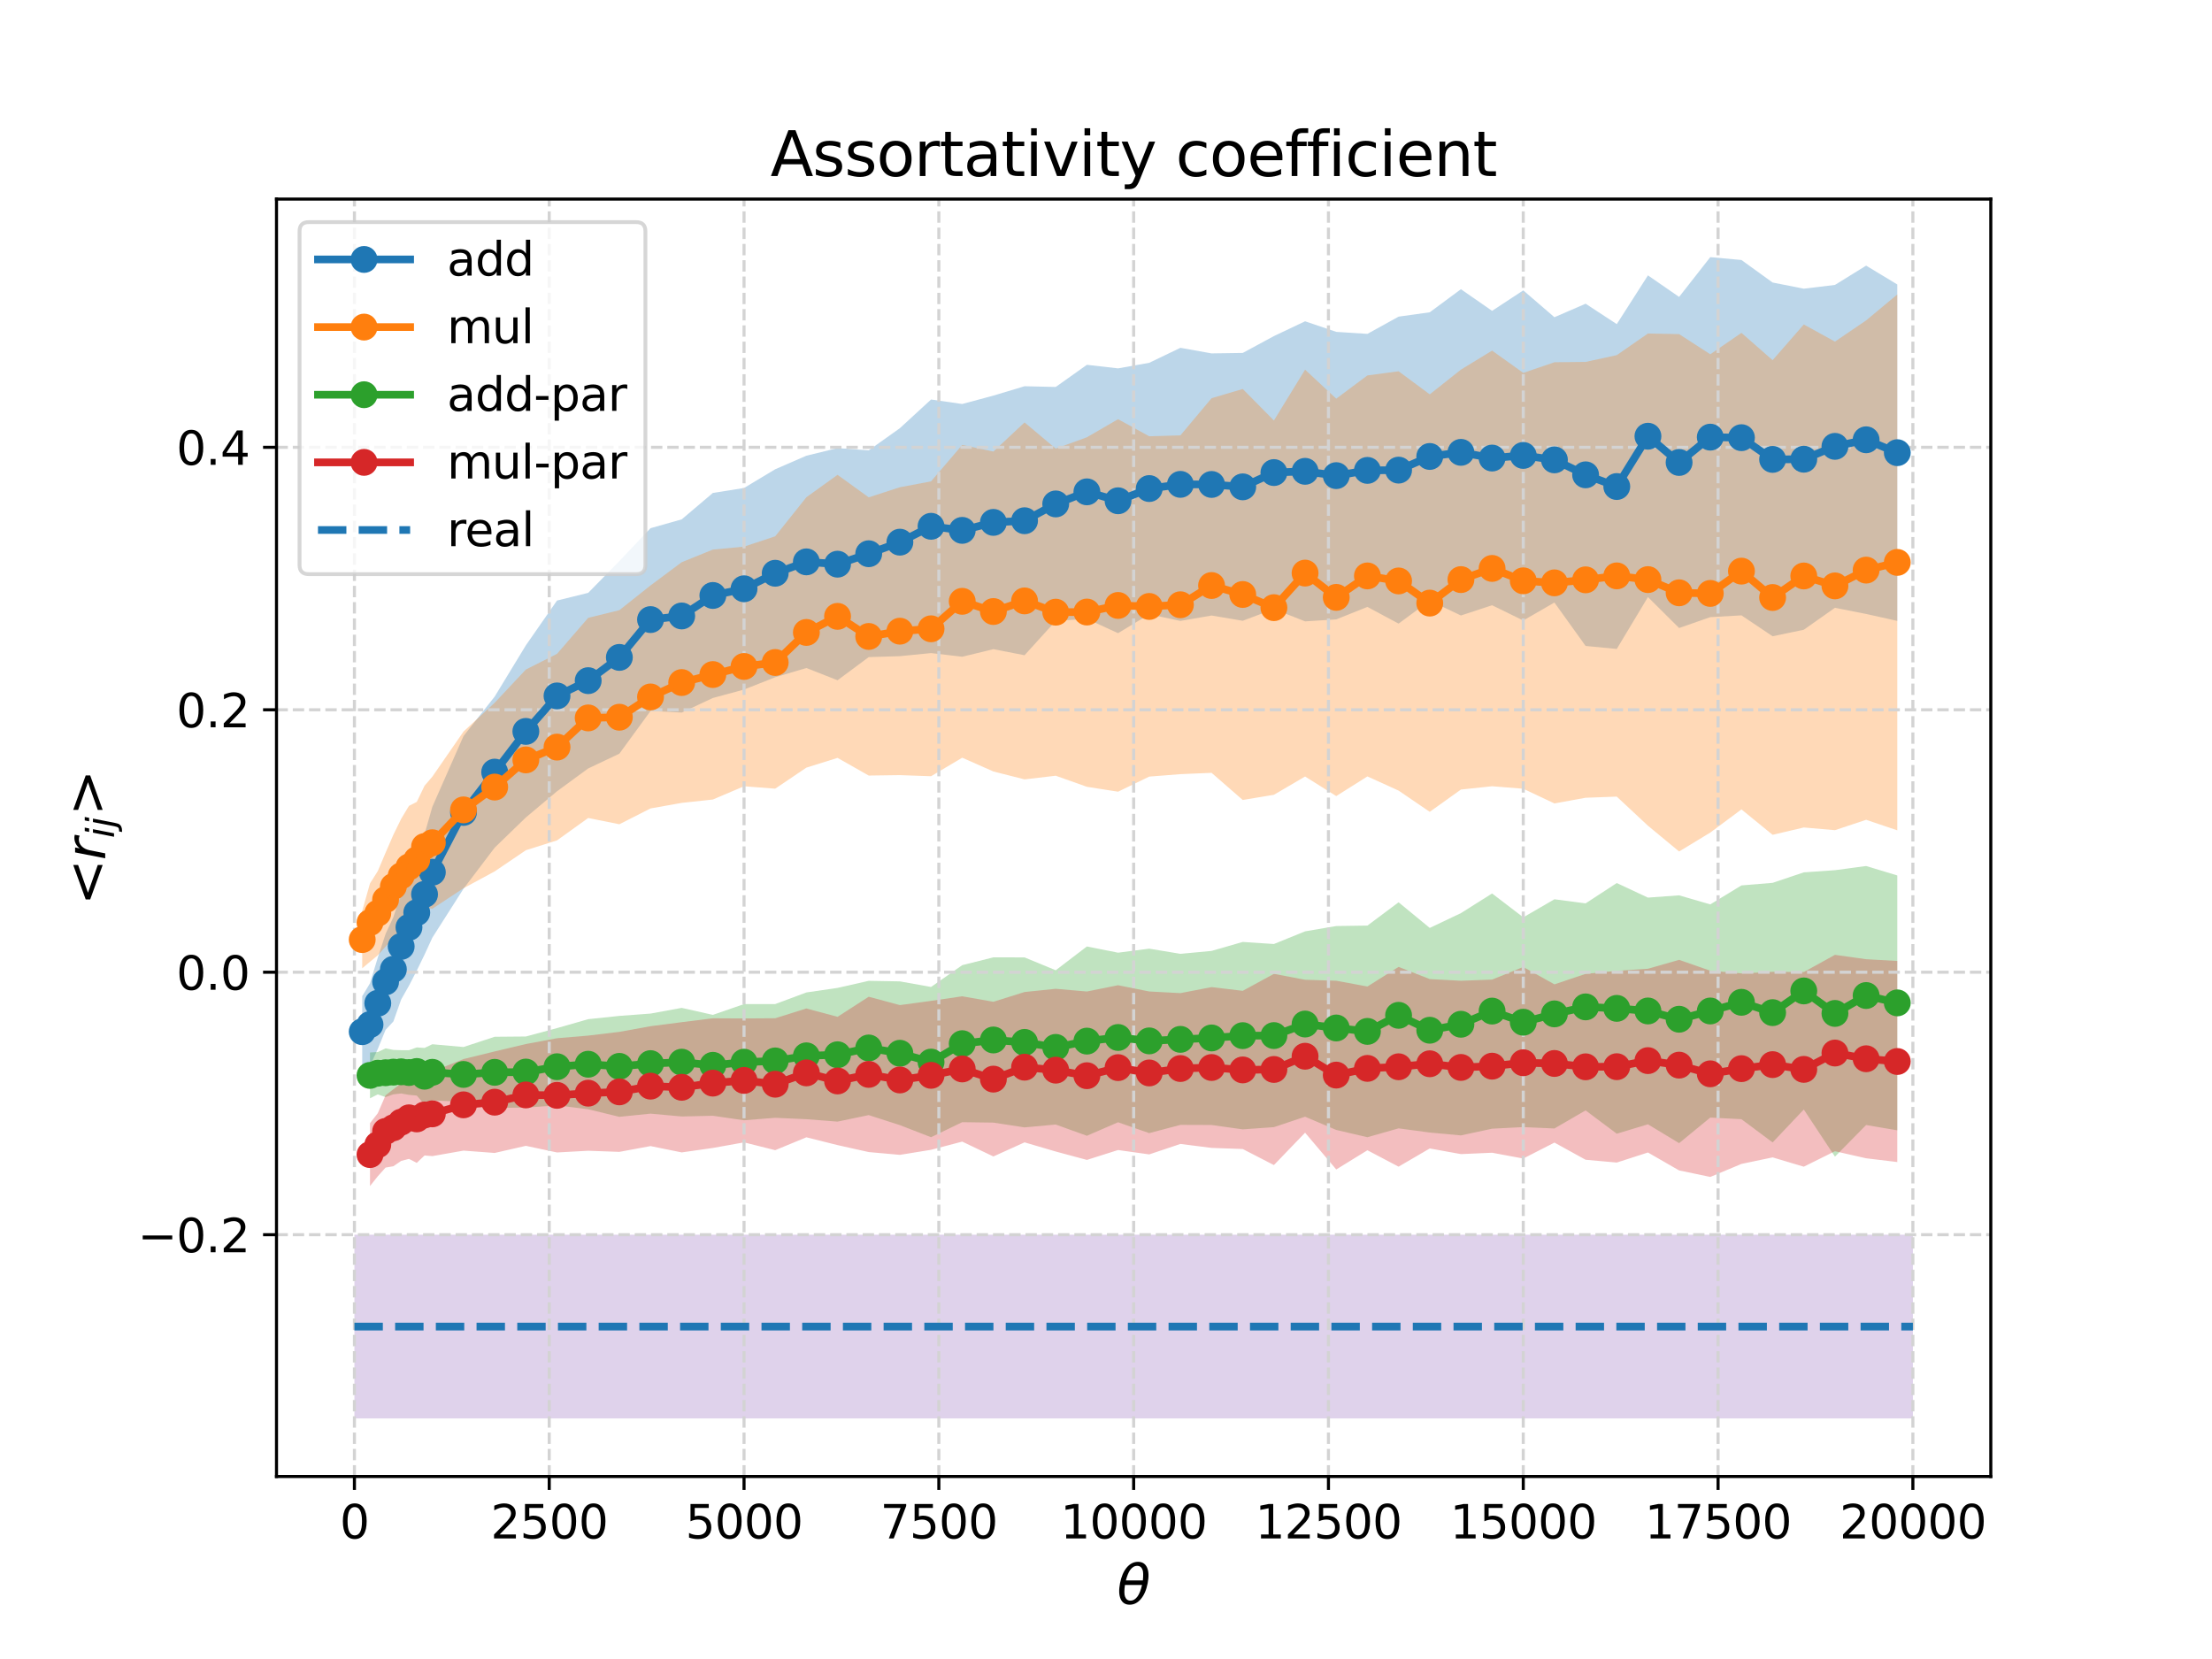 <?xml version="1.0" encoding="utf-8" standalone="no"?>
<!DOCTYPE svg PUBLIC "-//W3C//DTD SVG 1.1//EN"
  "http://www.w3.org/Graphics/SVG/1.1/DTD/svg11.dtd">
<svg xmlns:xlink="http://www.w3.org/1999/xlink" width="576pt" height="432pt" viewBox="0 0 576 432" xmlns="http://www.w3.org/2000/svg" version="1.1">
 <defs>
  <style type="text/css">*{stroke-linejoin: round; stroke-linecap: butt}</style>
 </defs>
 <g id="figure_1">
  <g id="patch_1">
   <path d="M 0 432 
L 576 432 
L 576 0 
L 0 0 
z
" style="fill: #ffffff"/>
  </g>
  <g id="axes_1">
   <g id="patch_2">
    <path d="M 72 384.48 
L 518.4 384.48 
L 518.4 51.84 
L 72 51.84 
z
" style="fill: #ffffff"/>
   </g>
   <g id="PolyCollection_1">
    <path d="M 94.32 259.409 
L 94.32 277.891 
L 96.349 277.549 
L 98.378 273.138 
L 100.407 268.165 
L 102.436 265.991 
L 104.465 260.264 
L 106.495 256.681 
L 108.524 252.744 
L 110.553 248.582 
L 112.582 244.167 
L 120.698 231.426 
L 128.815 220.727 
L 136.931 212.866 
L 145.047 206.047 
L 153.164 200.102 
L 161.28 196.258 
L 169.396 185.136 
L 177.513 185.549 
L 185.629 181.755 
L 193.745 179.555 
L 201.862 176.355 
L 209.978 173.947 
L 218.095 177.137 
L 226.211 171.109 
L 234.327 170.864 
L 242.444 170.06 
L 250.56 171.012 
L 258.676 169.043 
L 266.793 170.622 
L 274.909 161.679 
L 283.025 161.155 
L 291.142 164.877 
L 299.258 159.963 
L 307.375 161.683 
L 315.491 160.28 
L 323.607 161.647 
L 331.724 158.595 
L 339.84 161.801 
L 347.956 161.288 
L 356.073 158.042 
L 364.189 162.385 
L 372.305 156.41 
L 380.422 160.272 
L 388.538 157.608 
L 396.655 161.576 
L 404.771 156.895 
L 412.887 168.205 
L 421.004 168.986 
L 429.12 155.474 
L 437.236 163.532 
L 445.353 160.704 
L 453.469 160.239 
L 461.585 165.684 
L 469.702 163.984 
L 477.818 158.266 
L 485.935 159.872 
L 494.051 161.681 
L 494.051 74.072 
L 494.051 74.072 
L 485.935 69.168 
L 477.818 74.192 
L 469.702 75.172 
L 461.585 73.566 
L 453.469 67.704 
L 445.353 66.96 
L 437.236 77.316 
L 429.12 71.708 
L 421.004 84.4 
L 412.887 79.085 
L 404.771 82.602 
L 396.655 75.613 
L 388.538 80.943 
L 380.422 75.309 
L 372.305 81.316 
L 364.189 82.453 
L 356.073 86.939 
L 347.956 86.417 
L 339.84 83.663 
L 331.724 87.516 
L 323.607 91.903 
L 315.491 92.022 
L 307.375 90.57 
L 299.258 94.471 
L 291.142 95.924 
L 283.025 94.996 
L 274.909 100.765 
L 266.793 100.572 
L 258.676 103.014 
L 250.56 105.2 
L 242.444 104.03 
L 234.327 111.497 
L 226.211 117.269 
L 218.095 116.684 
L 209.978 118.669 
L 201.862 122.193 
L 193.745 127.073 
L 185.629 128.361 
L 177.513 135.241 
L 169.396 137.539 
L 161.28 146.11 
L 153.164 154.379 
L 145.047 156.383 
L 136.931 168.049 
L 128.815 181.386 
L 120.698 191.671 
L 112.582 210.089 
L 110.553 217.182 
L 108.524 222.54 
L 106.495 226.262 
L 104.465 232.617 
L 102.436 238.811 
L 100.407 243.188 
L 98.378 249.348 
L 96.349 256.041 
L 94.32 259.409 
z
" clip-path="url(#p092a8a8c59)" style="fill: #1f77b4; fill-opacity: 0.3"/>
   </g>
   <g id="PolyCollection_2">
    <path d="M 94.32 237.197 
L 94.32 252.137 
L 96.349 250.437 
L 98.378 248.763 
L 100.407 246.489 
L 102.436 244.292 
L 104.465 242.907 
L 106.495 241.65 
L 108.524 238.951 
L 110.553 236.273 
L 112.582 236.642 
L 120.698 231.291 
L 128.815 226.907 
L 136.931 221.401 
L 145.047 218.834 
L 153.164 213.004 
L 161.28 214.637 
L 169.396 210.516 
L 177.513 209.07 
L 185.629 208.194 
L 193.745 204.743 
L 201.862 205.367 
L 209.978 199.893 
L 218.095 197.351 
L 226.211 201.954 
L 234.327 201.842 
L 242.444 202.13 
L 250.56 197.304 
L 258.676 200.893 
L 266.793 202.949 
L 274.909 201.998 
L 283.025 204.881 
L 291.142 206.156 
L 299.258 202.225 
L 307.375 201.587 
L 315.491 201.244 
L 323.607 208.312 
L 331.724 206.962 
L 339.84 202.202 
L 347.956 207.296 
L 356.073 202.179 
L 364.189 205.869 
L 372.305 211.402 
L 380.422 205.599 
L 388.538 204.737 
L 396.655 205.386 
L 404.771 209.215 
L 412.887 207.735 
L 421.004 207.435 
L 429.12 215.013 
L 437.236 221.727 
L 445.353 216.798 
L 453.469 210.765 
L 461.585 217.384 
L 469.702 215.473 
L 477.818 216.174 
L 485.935 213.474 
L 494.051 216.216 
L 494.051 76.679 
L 494.051 76.679 
L 485.935 83.433 
L 477.818 88.955 
L 469.702 84.49 
L 461.585 93.792 
L 453.469 86.676 
L 445.353 92.252 
L 437.236 87.005 
L 429.12 86.841 
L 421.004 92.478 
L 412.887 94.243 
L 404.771 94.331 
L 396.655 97.102 
L 388.538 91.296 
L 380.422 96.251 
L 372.305 102.687 
L 364.189 96.679 
L 356.073 97.757 
L 347.956 103.812 
L 339.84 96.259 
L 331.724 109.498 
L 323.607 101.289 
L 315.491 103.691 
L 307.375 113.37 
L 299.258 113.607 
L 291.142 109.156 
L 283.025 113.866 
L 274.909 116.819 
L 266.793 109.999 
L 258.676 117.582 
L 250.56 115.859 
L 242.444 125.345 
L 234.327 126.875 
L 226.211 129.51 
L 218.095 123.645 
L 209.978 129.482 
L 201.862 139.654 
L 193.745 142.341 
L 185.629 143.108 
L 177.513 146.397 
L 169.396 152.45 
L 161.28 158.888 
L 153.164 160.884 
L 145.047 170.254 
L 136.931 174.348 
L 128.815 182.996 
L 120.698 190.493 
L 112.582 202.242 
L 110.553 204.6 
L 108.524 208.819 
L 106.495 209.842 
L 104.465 213.22 
L 102.436 217.365 
L 100.407 222.036 
L 98.378 226.825 
L 96.349 230.033 
L 94.32 237.197 
z
" clip-path="url(#p092a8a8c59)" style="fill: #ff7f0e; fill-opacity: 0.3"/>
   </g>
   <g id="PolyCollection_3">
    <path d="M 96.349 274.069 
L 96.349 285.99 
L 98.378 284.977 
L 100.407 285.685 
L 102.436 284.962 
L 104.465 284.738 
L 106.495 285.1 
L 108.524 285.284 
L 110.553 287.609 
L 112.582 286.536 
L 120.698 286.925 
L 128.815 288.493 
L 136.931 288.422 
L 145.047 287.825 
L 153.164 288.85 
L 161.28 290.818 
L 169.396 289.99 
L 177.513 290.727 
L 185.629 290.543 
L 193.745 291.717 
L 201.862 291.072 
L 209.978 291.436 
L 218.095 292.062 
L 226.211 290.371 
L 234.327 292.98 
L 242.444 296.129 
L 250.56 292.215 
L 258.676 292.326 
L 266.793 293.57 
L 274.909 292.825 
L 283.025 295.754 
L 291.142 292.236 
L 299.258 295.065 
L 307.375 292.917 
L 315.491 292.946 
L 323.607 294.081 
L 331.724 293.506 
L 339.84 290.789 
L 347.956 294.235 
L 356.073 296.13 
L 364.189 293.819 
L 372.305 294.911 
L 380.422 295.656 
L 388.538 293.908 
L 396.655 293.493 
L 404.771 293.854 
L 412.887 289.145 
L 421.004 295.216 
L 429.12 292.768 
L 437.236 297.674 
L 445.353 291.012 
L 453.469 291.435 
L 461.585 297.484 
L 469.702 288.91 
L 477.818 301.187 
L 485.935 292.952 
L 494.051 294.332 
L 494.051 227.965 
L 494.051 227.965 
L 485.935 225.511 
L 477.818 226.596 
L 469.702 227.162 
L 461.585 229.888 
L 453.469 230.559 
L 445.353 235.502 
L 437.236 233.144 
L 429.12 233.737 
L 421.004 229.938 
L 412.887 235.235 
L 404.771 234.168 
L 396.655 238.872 
L 388.538 232.659 
L 380.422 237.774 
L 372.305 241.631 
L 364.189 234.953 
L 356.073 241.018 
L 347.956 241.134 
L 339.84 242.521 
L 331.724 245.818 
L 323.607 245.279 
L 315.491 247.616 
L 307.375 248.377 
L 299.258 247.028 
L 291.142 248.078 
L 283.025 246.455 
L 274.909 252.654 
L 266.793 249.305 
L 258.676 249.29 
L 250.56 251.328 
L 242.444 257.003 
L 234.327 255.549 
L 226.211 255.406 
L 218.095 257.247 
L 209.978 258.432 
L 201.862 261.453 
L 193.745 261.465 
L 185.629 264.269 
L 177.513 262.449 
L 169.396 263.934 
L 161.28 264.539 
L 153.164 265.391 
L 145.047 267.717 
L 136.931 269.902 
L 128.815 269.972 
L 120.698 272.639 
L 112.582 271.919 
L 110.553 272.881 
L 108.524 272.746 
L 106.495 273.467 
L 104.465 273.463 
L 102.436 273.393 
L 100.407 272.987 
L 98.378 273.949 
L 96.349 274.069 
z
" clip-path="url(#p092a8a8c59)" style="fill: #2ca02c; fill-opacity: 0.3"/>
   </g>
   <g id="PolyCollection_4">
    <path d="M 96.349 292.466 
L 96.349 308.837 
L 98.378 306.297 
L 100.407 304.031 
L 102.436 303.689 
L 104.465 302.296 
L 106.495 301.772 
L 108.524 302.811 
L 110.553 300.882 
L 112.582 301.05 
L 120.698 299.619 
L 128.815 300.227 
L 136.931 298.372 
L 145.047 300.098 
L 153.164 299.651 
L 161.28 299.944 
L 169.396 298.436 
L 177.513 300.084 
L 185.629 298.927 
L 193.745 297.469 
L 201.862 299.505 
L 209.978 296.151 
L 218.095 298.183 
L 226.211 299.994 
L 234.327 300.722 
L 242.444 299.404 
L 250.56 297.272 
L 258.676 301.142 
L 266.793 297.465 
L 274.909 299.852 
L 283.025 302.039 
L 291.142 299.464 
L 299.258 300.604 
L 307.375 297.879 
L 315.491 298.911 
L 323.607 299.203 
L 331.724 303.382 
L 339.84 294.953 
L 347.956 304.525 
L 356.073 299.525 
L 364.189 303.794 
L 372.305 299.056 
L 380.422 300.526 
L 388.538 300.17 
L 396.655 301.678 
L 404.771 297.527 
L 412.887 301.998 
L 421.004 302.725 
L 429.12 300.108 
L 437.236 304.775 
L 445.353 306.473 
L 453.469 303.081 
L 461.585 301.38 
L 469.702 303.805 
L 477.818 299.775 
L 485.935 301.616 
L 494.051 302.591 
L 494.051 250.231 
L 494.051 250.231 
L 485.935 249.778 
L 477.818 248.639 
L 469.702 253.121 
L 461.585 253.068 
L 453.469 253.466 
L 445.353 252.772 
L 437.236 249.941 
L 429.12 252.261 
L 421.004 252.804 
L 412.887 253.592 
L 404.771 256.32 
L 396.655 251.795 
L 388.538 255.084 
L 380.422 255.387 
L 372.305 254.953 
L 364.189 251.776 
L 356.073 256.885 
L 347.956 255.38 
L 339.84 255.13 
L 331.724 253.588 
L 323.607 258.007 
L 315.491 257.041 
L 307.375 258.609 
L 299.258 258.178 
L 291.142 256.55 
L 283.025 258.185 
L 274.909 257.481 
L 266.793 258.318 
L 258.676 260.859 
L 250.56 259.431 
L 242.444 260.625 
L 234.327 261.725 
L 226.211 259.548 
L 218.095 264.778 
L 209.978 262.601 
L 201.862 265.149 
L 193.745 265.201 
L 185.629 265.158 
L 177.513 266.173 
L 169.396 267.221 
L 161.28 268.695 
L 153.164 269.667 
L 145.047 270.354 
L 136.931 271.864 
L 128.815 273.785 
L 120.698 275.777 
L 112.582 279.04 
L 110.553 279.79 
L 108.524 279.912 
L 106.495 280.384 
L 104.465 282.101 
L 102.436 283.638 
L 100.407 285.203 
L 98.378 289.878 
L 96.349 292.466 
z
" clip-path="url(#p092a8a8c59)" style="fill: #d62728; fill-opacity: 0.3"/>
   </g>
   <g id="PolyCollection_5">
    <path d="M 92.291 321.517 
L 92.291 369.36 
L 498.109 369.36 
L 498.109 321.517 
L 498.109 321.517 
L 92.291 321.517 
z
" clip-path="url(#p092a8a8c59)" style="fill: #9467bd; fill-opacity: 0.3"/>
   </g>
   <g id="matplotlib.axis_1">
    <g id="xtick_1">
     <g id="line2d_1">
      <path d="M 92.291 384.48 
L 92.291 51.84 
" clip-path="url(#p092a8a8c59)" style="fill: none; stroke-dasharray: 2.96,1.28; stroke-dashoffset: 0; stroke: #d3d3d3; stroke-width: 0.8"/>
     </g>
     <g id="line2d_2">
      <defs>
       <path id="m1ba037e5ac" d="M 0 0 
L 0 3.5 
" style="stroke: #000000; stroke-width: 0.8"/>
      </defs>
      <g>
       <use xlink:href="#m1ba037e5ac" x="92.291" y="384.48" style="stroke: #000000; stroke-width: 0.8"/>
      </g>
     </g>
     <g id="text_1">
      <!-- 0 -->
      <g transform="translate(88.473 400.598) scale(0.12 -0.12)">
       <defs>
        <path id="DejaVuSans-30" d="M 2034 4250 
Q 1547 4250 1301 3770 
Q 1056 3291 1056 2328 
Q 1056 1369 1301 889 
Q 1547 409 2034 409 
Q 2525 409 2770 889 
Q 3016 1369 3016 2328 
Q 3016 3291 2770 3770 
Q 2525 4250 2034 4250 
z
M 2034 4750 
Q 2819 4750 3233 4129 
Q 3647 3509 3647 2328 
Q 3647 1150 3233 529 
Q 2819 -91 2034 -91 
Q 1250 -91 836 529 
Q 422 1150 422 2328 
Q 422 3509 836 4129 
Q 1250 4750 2034 4750 
z
" transform="scale(0.016)"/>
       </defs>
       <use xlink:href="#DejaVuSans-30"/>
      </g>
     </g>
    </g>
    <g id="xtick_2">
     <g id="line2d_3">
      <path d="M 143.018 384.48 
L 143.018 51.84 
" clip-path="url(#p092a8a8c59)" style="fill: none; stroke-dasharray: 2.96,1.28; stroke-dashoffset: 0; stroke: #d3d3d3; stroke-width: 0.8"/>
     </g>
     <g id="line2d_4">
      <g>
       <use xlink:href="#m1ba037e5ac" x="143.018" y="384.48" style="stroke: #000000; stroke-width: 0.8"/>
      </g>
     </g>
     <g id="text_2">
      <!-- 2500 -->
      <g transform="translate(127.748 400.598) scale(0.12 -0.12)">
       <defs>
        <path id="DejaVuSans-32" d="M 1228 531 
L 3431 531 
L 3431 0 
L 469 0 
L 469 531 
Q 828 903 1448 1529 
Q 2069 2156 2228 2338 
Q 2531 2678 2651 2914 
Q 2772 3150 2772 3378 
Q 2772 3750 2511 3984 
Q 2250 4219 1831 4219 
Q 1534 4219 1204 4116 
Q 875 4013 500 3803 
L 500 4441 
Q 881 4594 1212 4672 
Q 1544 4750 1819 4750 
Q 2544 4750 2975 4387 
Q 3406 4025 3406 3419 
Q 3406 3131 3298 2873 
Q 3191 2616 2906 2266 
Q 2828 2175 2409 1742 
Q 1991 1309 1228 531 
z
" transform="scale(0.016)"/>
        <path id="DejaVuSans-35" d="M 691 4666 
L 3169 4666 
L 3169 4134 
L 1269 4134 
L 1269 2991 
Q 1406 3038 1543 3061 
Q 1681 3084 1819 3084 
Q 2600 3084 3056 2656 
Q 3513 2228 3513 1497 
Q 3513 744 3044 326 
Q 2575 -91 1722 -91 
Q 1428 -91 1123 -41 
Q 819 9 494 109 
L 494 744 
Q 775 591 1075 516 
Q 1375 441 1709 441 
Q 2250 441 2565 725 
Q 2881 1009 2881 1497 
Q 2881 1984 2565 2268 
Q 2250 2553 1709 2553 
Q 1456 2553 1204 2497 
Q 953 2441 691 2322 
L 691 4666 
z
" transform="scale(0.016)"/>
       </defs>
       <use xlink:href="#DejaVuSans-32"/>
       <use xlink:href="#DejaVuSans-35" x="63.623"/>
       <use xlink:href="#DejaVuSans-30" x="127.246"/>
       <use xlink:href="#DejaVuSans-30" x="190.869"/>
      </g>
     </g>
    </g>
    <g id="xtick_3">
     <g id="line2d_5">
      <path d="M 193.745 384.48 
L 193.745 51.84 
" clip-path="url(#p092a8a8c59)" style="fill: none; stroke-dasharray: 2.96,1.28; stroke-dashoffset: 0; stroke: #d3d3d3; stroke-width: 0.8"/>
     </g>
     <g id="line2d_6">
      <g>
       <use xlink:href="#m1ba037e5ac" x="193.745" y="384.48" style="stroke: #000000; stroke-width: 0.8"/>
      </g>
     </g>
     <g id="text_3">
      <!-- 5000 -->
      <g transform="translate(178.475 400.598) scale(0.12 -0.12)">
       <use xlink:href="#DejaVuSans-35"/>
       <use xlink:href="#DejaVuSans-30" x="63.623"/>
       <use xlink:href="#DejaVuSans-30" x="127.246"/>
       <use xlink:href="#DejaVuSans-30" x="190.869"/>
      </g>
     </g>
    </g>
    <g id="xtick_4">
     <g id="line2d_7">
      <path d="M 244.473 384.48 
L 244.473 51.84 
" clip-path="url(#p092a8a8c59)" style="fill: none; stroke-dasharray: 2.96,1.28; stroke-dashoffset: 0; stroke: #d3d3d3; stroke-width: 0.8"/>
     </g>
     <g id="line2d_8">
      <g>
       <use xlink:href="#m1ba037e5ac" x="244.473" y="384.48" style="stroke: #000000; stroke-width: 0.8"/>
      </g>
     </g>
     <g id="text_4">
      <!-- 7500 -->
      <g transform="translate(229.203 400.598) scale(0.12 -0.12)">
       <defs>
        <path id="DejaVuSans-37" d="M 525 4666 
L 3525 4666 
L 3525 4397 
L 1831 0 
L 1172 0 
L 2766 4134 
L 525 4134 
L 525 4666 
z
" transform="scale(0.016)"/>
       </defs>
       <use xlink:href="#DejaVuSans-37"/>
       <use xlink:href="#DejaVuSans-35" x="63.623"/>
       <use xlink:href="#DejaVuSans-30" x="127.246"/>
       <use xlink:href="#DejaVuSans-30" x="190.869"/>
      </g>
     </g>
    </g>
    <g id="xtick_5">
     <g id="line2d_9">
      <path d="M 295.2 384.48 
L 295.2 51.84 
" clip-path="url(#p092a8a8c59)" style="fill: none; stroke-dasharray: 2.96,1.28; stroke-dashoffset: 0; stroke: #d3d3d3; stroke-width: 0.8"/>
     </g>
     <g id="line2d_10">
      <g>
       <use xlink:href="#m1ba037e5ac" x="295.2" y="384.48" style="stroke: #000000; stroke-width: 0.8"/>
      </g>
     </g>
     <g id="text_5">
      <!-- 10000 -->
      <g transform="translate(276.113 400.598) scale(0.12 -0.12)">
       <defs>
        <path id="DejaVuSans-31" d="M 794 531 
L 1825 531 
L 1825 4091 
L 703 3866 
L 703 4441 
L 1819 4666 
L 2450 4666 
L 2450 531 
L 3481 531 
L 3481 0 
L 794 0 
L 794 531 
z
" transform="scale(0.016)"/>
       </defs>
       <use xlink:href="#DejaVuSans-31"/>
       <use xlink:href="#DejaVuSans-30" x="63.623"/>
       <use xlink:href="#DejaVuSans-30" x="127.246"/>
       <use xlink:href="#DejaVuSans-30" x="190.869"/>
       <use xlink:href="#DejaVuSans-30" x="254.492"/>
      </g>
     </g>
    </g>
    <g id="xtick_6">
     <g id="line2d_11">
      <path d="M 345.927 384.48 
L 345.927 51.84 
" clip-path="url(#p092a8a8c59)" style="fill: none; stroke-dasharray: 2.96,1.28; stroke-dashoffset: 0; stroke: #d3d3d3; stroke-width: 0.8"/>
     </g>
     <g id="line2d_12">
      <g>
       <use xlink:href="#m1ba037e5ac" x="345.927" y="384.48" style="stroke: #000000; stroke-width: 0.8"/>
      </g>
     </g>
     <g id="text_6">
      <!-- 12500 -->
      <g transform="translate(326.84 400.598) scale(0.12 -0.12)">
       <use xlink:href="#DejaVuSans-31"/>
       <use xlink:href="#DejaVuSans-32" x="63.623"/>
       <use xlink:href="#DejaVuSans-35" x="127.246"/>
       <use xlink:href="#DejaVuSans-30" x="190.869"/>
       <use xlink:href="#DejaVuSans-30" x="254.492"/>
      </g>
     </g>
    </g>
    <g id="xtick_7">
     <g id="line2d_13">
      <path d="M 396.655 384.48 
L 396.655 51.84 
" clip-path="url(#p092a8a8c59)" style="fill: none; stroke-dasharray: 2.96,1.28; stroke-dashoffset: 0; stroke: #d3d3d3; stroke-width: 0.8"/>
     </g>
     <g id="line2d_14">
      <g>
       <use xlink:href="#m1ba037e5ac" x="396.655" y="384.48" style="stroke: #000000; stroke-width: 0.8"/>
      </g>
     </g>
     <g id="text_7">
      <!-- 15000 -->
      <g transform="translate(377.567 400.598) scale(0.12 -0.12)">
       <use xlink:href="#DejaVuSans-31"/>
       <use xlink:href="#DejaVuSans-35" x="63.623"/>
       <use xlink:href="#DejaVuSans-30" x="127.246"/>
       <use xlink:href="#DejaVuSans-30" x="190.869"/>
       <use xlink:href="#DejaVuSans-30" x="254.492"/>
      </g>
     </g>
    </g>
    <g id="xtick_8">
     <g id="line2d_15">
      <path d="M 447.382 384.48 
L 447.382 51.84 
" clip-path="url(#p092a8a8c59)" style="fill: none; stroke-dasharray: 2.96,1.28; stroke-dashoffset: 0; stroke: #d3d3d3; stroke-width: 0.8"/>
     </g>
     <g id="line2d_16">
      <g>
       <use xlink:href="#m1ba037e5ac" x="447.382" y="384.48" style="stroke: #000000; stroke-width: 0.8"/>
      </g>
     </g>
     <g id="text_8">
      <!-- 17500 -->
      <g transform="translate(428.294 400.598) scale(0.12 -0.12)">
       <use xlink:href="#DejaVuSans-31"/>
       <use xlink:href="#DejaVuSans-37" x="63.623"/>
       <use xlink:href="#DejaVuSans-35" x="127.246"/>
       <use xlink:href="#DejaVuSans-30" x="190.869"/>
       <use xlink:href="#DejaVuSans-30" x="254.492"/>
      </g>
     </g>
    </g>
    <g id="xtick_9">
     <g id="line2d_17">
      <path d="M 498.109 384.48 
L 498.109 51.84 
" clip-path="url(#p092a8a8c59)" style="fill: none; stroke-dasharray: 2.96,1.28; stroke-dashoffset: 0; stroke: #d3d3d3; stroke-width: 0.8"/>
     </g>
     <g id="line2d_18">
      <g>
       <use xlink:href="#m1ba037e5ac" x="498.109" y="384.48" style="stroke: #000000; stroke-width: 0.8"/>
      </g>
     </g>
     <g id="text_9">
      <!-- 20000 -->
      <g transform="translate(479.022 400.598) scale(0.12 -0.12)">
       <use xlink:href="#DejaVuSans-32"/>
       <use xlink:href="#DejaVuSans-30" x="63.623"/>
       <use xlink:href="#DejaVuSans-30" x="127.246"/>
       <use xlink:href="#DejaVuSans-30" x="190.869"/>
       <use xlink:href="#DejaVuSans-30" x="254.492"/>
      </g>
     </g>
    </g>
    <g id="text_10">
     <!-- $\theta$ -->
     <g transform="translate(290.86 417.732) scale(0.14 -0.14)">
      <defs>
       <path id="DejaVuSans-Oblique-3b8" d="M 2913 2219 
L 925 2219 
Q 791 1284 928 888 
Q 1100 400 1566 400 
Q 2034 400 2391 891 
Q 2703 1322 2913 2219 
z
M 3009 2750 
Q 3094 3638 2984 3950 
Q 2813 4444 2353 4444 
Q 1875 4444 1525 3956 
Q 1250 3563 1034 2750 
L 3009 2750 
z
M 2444 4913 
Q 3194 4913 3494 4250 
Q 3794 3591 3566 2422 
Q 3341 1256 2781 594 
Q 2225 -72 1475 -72 
Q 722 -72 425 594 
Q 128 1256 353 2422 
Q 581 3591 1134 4250 
Q 1691 4913 2444 4913 
z
" transform="scale(0.016)"/>
      </defs>
      <use xlink:href="#DejaVuSans-Oblique-3b8" transform="translate(0 0.234)"/>
     </g>
    </g>
   </g>
   <g id="matplotlib.axis_2">
    <g id="ytick_1">
     <g id="line2d_19">
      <path d="M 72 321.517 
L 518.4 321.517 
" clip-path="url(#p092a8a8c59)" style="fill: none; stroke-dasharray: 2.96,1.28; stroke-dashoffset: 0; stroke: #d3d3d3; stroke-width: 0.8"/>
     </g>
     <g id="line2d_20">
      <defs>
       <path id="m80a8c88b87" d="M 0 0 
L -3.5 0 
" style="stroke: #000000; stroke-width: 0.8"/>
      </defs>
      <g>
       <use xlink:href="#m80a8c88b87" x="72" y="321.517" style="stroke: #000000; stroke-width: 0.8"/>
      </g>
     </g>
     <g id="text_11">
      <!-- −0.2 -->
      <g transform="translate(35.861 326.076) scale(0.12 -0.12)">
       <defs>
        <path id="DejaVuSans-2212" d="M 678 2272 
L 4684 2272 
L 4684 1741 
L 678 1741 
L 678 2272 
z
" transform="scale(0.016)"/>
        <path id="DejaVuSans-2e" d="M 684 794 
L 1344 794 
L 1344 0 
L 684 0 
L 684 794 
z
" transform="scale(0.016)"/>
       </defs>
       <use xlink:href="#DejaVuSans-2212"/>
       <use xlink:href="#DejaVuSans-30" x="83.789"/>
       <use xlink:href="#DejaVuSans-2e" x="147.412"/>
       <use xlink:href="#DejaVuSans-32" x="179.199"/>
      </g>
     </g>
    </g>
    <g id="ytick_2">
     <g id="line2d_21">
      <path d="M 72 253.17 
L 518.4 253.17 
" clip-path="url(#p092a8a8c59)" style="fill: none; stroke-dasharray: 2.96,1.28; stroke-dashoffset: 0; stroke: #d3d3d3; stroke-width: 0.8"/>
     </g>
     <g id="line2d_22">
      <g>
       <use xlink:href="#m80a8c88b87" x="72" y="253.17" style="stroke: #000000; stroke-width: 0.8"/>
      </g>
     </g>
     <g id="text_12">
      <!-- 0.0 -->
      <g transform="translate(45.916 257.729) scale(0.12 -0.12)">
       <use xlink:href="#DejaVuSans-30"/>
       <use xlink:href="#DejaVuSans-2e" x="63.623"/>
       <use xlink:href="#DejaVuSans-30" x="95.41"/>
      </g>
     </g>
    </g>
    <g id="ytick_3">
     <g id="line2d_23">
      <path d="M 72 184.823 
L 518.4 184.823 
" clip-path="url(#p092a8a8c59)" style="fill: none; stroke-dasharray: 2.96,1.28; stroke-dashoffset: 0; stroke: #d3d3d3; stroke-width: 0.8"/>
     </g>
     <g id="line2d_24">
      <g>
       <use xlink:href="#m80a8c88b87" x="72" y="184.823" style="stroke: #000000; stroke-width: 0.8"/>
      </g>
     </g>
     <g id="text_13">
      <!-- 0.2 -->
      <g transform="translate(45.916 189.382) scale(0.12 -0.12)">
       <use xlink:href="#DejaVuSans-30"/>
       <use xlink:href="#DejaVuSans-2e" x="63.623"/>
       <use xlink:href="#DejaVuSans-32" x="95.41"/>
      </g>
     </g>
    </g>
    <g id="ytick_4">
     <g id="line2d_25">
      <path d="M 72 116.475 
L 518.4 116.475 
" clip-path="url(#p092a8a8c59)" style="fill: none; stroke-dasharray: 2.96,1.28; stroke-dashoffset: 0; stroke: #d3d3d3; stroke-width: 0.8"/>
     </g>
     <g id="line2d_26">
      <g>
       <use xlink:href="#m80a8c88b87" x="72" y="116.475" style="stroke: #000000; stroke-width: 0.8"/>
      </g>
     </g>
     <g id="text_14">
      <!-- 0.4 -->
      <g transform="translate(45.916 121.034) scale(0.12 -0.12)">
       <defs>
        <path id="DejaVuSans-34" d="M 2419 4116 
L 825 1625 
L 2419 1625 
L 2419 4116 
z
M 2253 4666 
L 3047 4666 
L 3047 1625 
L 3713 1625 
L 3713 1100 
L 3047 1100 
L 3047 0 
L 2419 0 
L 2419 1100 
L 313 1100 
L 313 1709 
L 2253 4666 
z
" transform="scale(0.016)"/>
       </defs>
       <use xlink:href="#DejaVuSans-30"/>
       <use xlink:href="#DejaVuSans-2e" x="63.623"/>
       <use xlink:href="#DejaVuSans-34" x="95.41"/>
      </g>
     </g>
    </g>
    <g id="text_15">
     <!-- &lt;$r_{ij}$&gt; -->
     <g transform="translate(27.521 235.73) rotate(-90) scale(0.14 -0.14)">
      <defs>
       <path id="DejaVuSans-3c" d="M 4684 3150 
L 1459 2003 
L 4684 863 
L 4684 294 
L 678 1747 
L 678 2266 
L 4684 3719 
L 4684 3150 
z
" transform="scale(0.016)"/>
       <path id="DejaVuSans-Oblique-72" d="M 2853 2969 
Q 2766 3016 2653 3041 
Q 2541 3066 2413 3066 
Q 1953 3066 1609 2717 
Q 1266 2369 1153 1784 
L 800 0 
L 225 0 
L 909 3500 
L 1484 3500 
L 1375 2956 
Q 1603 3259 1920 3421 
Q 2238 3584 2597 3584 
Q 2691 3584 2781 3573 
Q 2872 3563 2963 3538 
L 2853 2969 
z
" transform="scale(0.016)"/>
       <path id="DejaVuSans-Oblique-69" d="M 1172 4863 
L 1747 4863 
L 1606 4134 
L 1031 4134 
L 1172 4863 
z
M 909 3500 
L 1484 3500 
L 800 0 
L 225 0 
L 909 3500 
z
" transform="scale(0.016)"/>
       <path id="DejaVuSans-Oblique-6a" d="M 928 3500 
L 1503 3500 
L 813 -63 
L 809 -78 
Q 694 -675 544 -897 
Q 403 -1106 132 -1218 
Q -138 -1331 -506 -1331 
L -722 -1331 
L -628 -844 
L -481 -844 
Q -144 -844 -1 -703 
Q 141 -563 238 -63 
L 928 3500 
z
M 1197 4863 
L 1772 4863 
L 1631 4134 
L 1056 4134 
L 1197 4863 
z
" transform="scale(0.016)"/>
       <path id="DejaVuSans-3e" d="M 678 3150 
L 678 3719 
L 4684 2266 
L 4684 1747 
L 678 294 
L 678 863 
L 3897 2003 
L 678 3150 
z
" transform="scale(0.016)"/>
      </defs>
      <use xlink:href="#DejaVuSans-3c" transform="translate(0 0.891)"/>
      <use xlink:href="#DejaVuSans-Oblique-72" transform="translate(83.789 0.891)"/>
      <use xlink:href="#DejaVuSans-Oblique-69" transform="translate(124.902 -15.516) scale(0.7)"/>
      <use xlink:href="#DejaVuSans-Oblique-6a" transform="translate(144.351 -15.516) scale(0.7)"/>
      <use xlink:href="#DejaVuSans-3e" transform="translate(166.533 0.891)"/>
     </g>
    </g>
   </g>
   <g id="line2d_27">
    <path d="M 94.32 268.65 
L 96.349 266.795 
L 98.378 261.243 
L 100.407 255.677 
L 102.436 252.401 
L 104.465 246.441 
L 106.495 241.472 
L 108.524 237.642 
L 110.553 232.882 
L 112.582 227.128 
L 120.698 211.548 
L 128.815 201.057 
L 136.931 190.457 
L 145.047 181.215 
L 153.164 177.24 
L 161.28 171.184 
L 169.396 161.337 
L 177.513 160.395 
L 185.629 155.058 
L 193.745 153.314 
L 201.862 149.274 
L 209.978 146.308 
L 218.095 146.911 
L 226.211 144.189 
L 234.327 141.18 
L 242.444 137.045 
L 250.56 138.106 
L 258.676 136.028 
L 266.793 135.597 
L 274.909 131.222 
L 283.025 128.075 
L 291.142 130.401 
L 299.258 127.217 
L 307.375 126.127 
L 315.491 126.151 
L 323.607 126.775 
L 331.724 123.055 
L 339.84 122.732 
L 347.956 123.853 
L 356.073 122.49 
L 364.189 122.419 
L 372.305 118.863 
L 380.422 117.79 
L 388.538 119.276 
L 396.655 118.595 
L 404.771 119.748 
L 412.887 123.645 
L 421.004 126.693 
L 429.12 113.591 
L 437.236 120.424 
L 445.353 113.832 
L 453.469 113.971 
L 461.585 119.625 
L 469.702 119.578 
L 477.818 116.229 
L 485.935 114.52 
L 494.051 117.876 
" clip-path="url(#p092a8a8c59)" style="fill: none; stroke: #1f77b4; stroke-width: 2; stroke-linecap: square"/>
    <defs>
     <path id="mc4968eec66" d="M 0 3 
C 0.796 3 1.559 2.684 2.121 2.121 
C 2.684 1.559 3 0.796 3 0 
C 3 -0.796 2.684 -1.559 2.121 -2.121 
C 1.559 -2.684 0.796 -3 0 -3 
C -0.796 -3 -1.559 -2.684 -2.121 -2.121 
C -2.684 -1.559 -3 -0.796 -3 0 
C -3 0.796 -2.684 1.559 -2.121 2.121 
C -1.559 2.684 -0.796 3 0 3 
z
" style="stroke: #1f77b4"/>
    </defs>
    <g clip-path="url(#p092a8a8c59)">
     <use xlink:href="#mc4968eec66" x="94.32" y="268.65" style="fill: #1f77b4; stroke: #1f77b4"/>
     <use xlink:href="#mc4968eec66" x="96.349" y="266.795" style="fill: #1f77b4; stroke: #1f77b4"/>
     <use xlink:href="#mc4968eec66" x="98.378" y="261.243" style="fill: #1f77b4; stroke: #1f77b4"/>
     <use xlink:href="#mc4968eec66" x="100.407" y="255.677" style="fill: #1f77b4; stroke: #1f77b4"/>
     <use xlink:href="#mc4968eec66" x="102.436" y="252.401" style="fill: #1f77b4; stroke: #1f77b4"/>
     <use xlink:href="#mc4968eec66" x="104.465" y="246.441" style="fill: #1f77b4; stroke: #1f77b4"/>
     <use xlink:href="#mc4968eec66" x="106.495" y="241.472" style="fill: #1f77b4; stroke: #1f77b4"/>
     <use xlink:href="#mc4968eec66" x="108.524" y="237.642" style="fill: #1f77b4; stroke: #1f77b4"/>
     <use xlink:href="#mc4968eec66" x="110.553" y="232.882" style="fill: #1f77b4; stroke: #1f77b4"/>
     <use xlink:href="#mc4968eec66" x="112.582" y="227.128" style="fill: #1f77b4; stroke: #1f77b4"/>
     <use xlink:href="#mc4968eec66" x="120.698" y="211.548" style="fill: #1f77b4; stroke: #1f77b4"/>
     <use xlink:href="#mc4968eec66" x="128.815" y="201.057" style="fill: #1f77b4; stroke: #1f77b4"/>
     <use xlink:href="#mc4968eec66" x="136.931" y="190.457" style="fill: #1f77b4; stroke: #1f77b4"/>
     <use xlink:href="#mc4968eec66" x="145.047" y="181.215" style="fill: #1f77b4; stroke: #1f77b4"/>
     <use xlink:href="#mc4968eec66" x="153.164" y="177.24" style="fill: #1f77b4; stroke: #1f77b4"/>
     <use xlink:href="#mc4968eec66" x="161.28" y="171.184" style="fill: #1f77b4; stroke: #1f77b4"/>
     <use xlink:href="#mc4968eec66" x="169.396" y="161.337" style="fill: #1f77b4; stroke: #1f77b4"/>
     <use xlink:href="#mc4968eec66" x="177.513" y="160.395" style="fill: #1f77b4; stroke: #1f77b4"/>
     <use xlink:href="#mc4968eec66" x="185.629" y="155.058" style="fill: #1f77b4; stroke: #1f77b4"/>
     <use xlink:href="#mc4968eec66" x="193.745" y="153.314" style="fill: #1f77b4; stroke: #1f77b4"/>
     <use xlink:href="#mc4968eec66" x="201.862" y="149.274" style="fill: #1f77b4; stroke: #1f77b4"/>
     <use xlink:href="#mc4968eec66" x="209.978" y="146.308" style="fill: #1f77b4; stroke: #1f77b4"/>
     <use xlink:href="#mc4968eec66" x="218.095" y="146.911" style="fill: #1f77b4; stroke: #1f77b4"/>
     <use xlink:href="#mc4968eec66" x="226.211" y="144.189" style="fill: #1f77b4; stroke: #1f77b4"/>
     <use xlink:href="#mc4968eec66" x="234.327" y="141.18" style="fill: #1f77b4; stroke: #1f77b4"/>
     <use xlink:href="#mc4968eec66" x="242.444" y="137.045" style="fill: #1f77b4; stroke: #1f77b4"/>
     <use xlink:href="#mc4968eec66" x="250.56" y="138.106" style="fill: #1f77b4; stroke: #1f77b4"/>
     <use xlink:href="#mc4968eec66" x="258.676" y="136.028" style="fill: #1f77b4; stroke: #1f77b4"/>
     <use xlink:href="#mc4968eec66" x="266.793" y="135.597" style="fill: #1f77b4; stroke: #1f77b4"/>
     <use xlink:href="#mc4968eec66" x="274.909" y="131.222" style="fill: #1f77b4; stroke: #1f77b4"/>
     <use xlink:href="#mc4968eec66" x="283.025" y="128.075" style="fill: #1f77b4; stroke: #1f77b4"/>
     <use xlink:href="#mc4968eec66" x="291.142" y="130.401" style="fill: #1f77b4; stroke: #1f77b4"/>
     <use xlink:href="#mc4968eec66" x="299.258" y="127.217" style="fill: #1f77b4; stroke: #1f77b4"/>
     <use xlink:href="#mc4968eec66" x="307.375" y="126.127" style="fill: #1f77b4; stroke: #1f77b4"/>
     <use xlink:href="#mc4968eec66" x="315.491" y="126.151" style="fill: #1f77b4; stroke: #1f77b4"/>
     <use xlink:href="#mc4968eec66" x="323.607" y="126.775" style="fill: #1f77b4; stroke: #1f77b4"/>
     <use xlink:href="#mc4968eec66" x="331.724" y="123.055" style="fill: #1f77b4; stroke: #1f77b4"/>
     <use xlink:href="#mc4968eec66" x="339.84" y="122.732" style="fill: #1f77b4; stroke: #1f77b4"/>
     <use xlink:href="#mc4968eec66" x="347.956" y="123.853" style="fill: #1f77b4; stroke: #1f77b4"/>
     <use xlink:href="#mc4968eec66" x="356.073" y="122.49" style="fill: #1f77b4; stroke: #1f77b4"/>
     <use xlink:href="#mc4968eec66" x="364.189" y="122.419" style="fill: #1f77b4; stroke: #1f77b4"/>
     <use xlink:href="#mc4968eec66" x="372.305" y="118.863" style="fill: #1f77b4; stroke: #1f77b4"/>
     <use xlink:href="#mc4968eec66" x="380.422" y="117.79" style="fill: #1f77b4; stroke: #1f77b4"/>
     <use xlink:href="#mc4968eec66" x="388.538" y="119.276" style="fill: #1f77b4; stroke: #1f77b4"/>
     <use xlink:href="#mc4968eec66" x="396.655" y="118.595" style="fill: #1f77b4; stroke: #1f77b4"/>
     <use xlink:href="#mc4968eec66" x="404.771" y="119.748" style="fill: #1f77b4; stroke: #1f77b4"/>
     <use xlink:href="#mc4968eec66" x="412.887" y="123.645" style="fill: #1f77b4; stroke: #1f77b4"/>
     <use xlink:href="#mc4968eec66" x="421.004" y="126.693" style="fill: #1f77b4; stroke: #1f77b4"/>
     <use xlink:href="#mc4968eec66" x="429.12" y="113.591" style="fill: #1f77b4; stroke: #1f77b4"/>
     <use xlink:href="#mc4968eec66" x="437.236" y="120.424" style="fill: #1f77b4; stroke: #1f77b4"/>
     <use xlink:href="#mc4968eec66" x="445.353" y="113.832" style="fill: #1f77b4; stroke: #1f77b4"/>
     <use xlink:href="#mc4968eec66" x="453.469" y="113.971" style="fill: #1f77b4; stroke: #1f77b4"/>
     <use xlink:href="#mc4968eec66" x="461.585" y="119.625" style="fill: #1f77b4; stroke: #1f77b4"/>
     <use xlink:href="#mc4968eec66" x="469.702" y="119.578" style="fill: #1f77b4; stroke: #1f77b4"/>
     <use xlink:href="#mc4968eec66" x="477.818" y="116.229" style="fill: #1f77b4; stroke: #1f77b4"/>
     <use xlink:href="#mc4968eec66" x="485.935" y="114.52" style="fill: #1f77b4; stroke: #1f77b4"/>
     <use xlink:href="#mc4968eec66" x="494.051" y="117.876" style="fill: #1f77b4; stroke: #1f77b4"/>
    </g>
   </g>
   <g id="line2d_28">
    <path d="M 94.32 244.667 
L 96.349 240.235 
L 98.378 237.794 
L 100.407 234.262 
L 102.436 230.828 
L 104.465 228.063 
L 106.495 225.746 
L 108.524 223.885 
L 110.553 220.437 
L 112.582 219.442 
L 120.698 210.892 
L 128.815 204.952 
L 136.931 197.875 
L 145.047 194.544 
L 153.164 186.944 
L 161.28 186.762 
L 169.396 181.483 
L 177.513 177.734 
L 185.629 175.651 
L 193.745 173.542 
L 201.862 172.511 
L 209.978 164.688 
L 218.095 160.498 
L 226.211 165.732 
L 234.327 164.358 
L 242.444 163.737 
L 250.56 156.582 
L 258.676 159.238 
L 266.793 156.474 
L 274.909 159.408 
L 283.025 159.374 
L 291.142 157.656 
L 299.258 157.916 
L 307.375 157.479 
L 315.491 152.468 
L 323.607 154.801 
L 331.724 158.23 
L 339.84 149.23 
L 347.956 155.554 
L 356.073 149.968 
L 364.189 151.274 
L 372.305 157.045 
L 380.422 150.925 
L 388.538 148.017 
L 396.655 151.244 
L 404.771 151.773 
L 412.887 150.989 
L 421.004 149.957 
L 429.12 150.927 
L 437.236 154.366 
L 445.353 154.525 
L 453.469 148.721 
L 461.585 155.588 
L 469.702 149.982 
L 477.818 152.565 
L 485.935 148.454 
L 494.051 146.447 
" clip-path="url(#p092a8a8c59)" style="fill: none; stroke: #ff7f0e; stroke-width: 2; stroke-linecap: square"/>
    <defs>
     <path id="m761ed49f1a" d="M 0 3 
C 0.796 3 1.559 2.684 2.121 2.121 
C 2.684 1.559 3 0.796 3 0 
C 3 -0.796 2.684 -1.559 2.121 -2.121 
C 1.559 -2.684 0.796 -3 0 -3 
C -0.796 -3 -1.559 -2.684 -2.121 -2.121 
C -2.684 -1.559 -3 -0.796 -3 0 
C -3 0.796 -2.684 1.559 -2.121 2.121 
C -1.559 2.684 -0.796 3 0 3 
z
" style="stroke: #ff7f0e"/>
    </defs>
    <g clip-path="url(#p092a8a8c59)">
     <use xlink:href="#m761ed49f1a" x="94.32" y="244.667" style="fill: #ff7f0e; stroke: #ff7f0e"/>
     <use xlink:href="#m761ed49f1a" x="96.349" y="240.235" style="fill: #ff7f0e; stroke: #ff7f0e"/>
     <use xlink:href="#m761ed49f1a" x="98.378" y="237.794" style="fill: #ff7f0e; stroke: #ff7f0e"/>
     <use xlink:href="#m761ed49f1a" x="100.407" y="234.262" style="fill: #ff7f0e; stroke: #ff7f0e"/>
     <use xlink:href="#m761ed49f1a" x="102.436" y="230.828" style="fill: #ff7f0e; stroke: #ff7f0e"/>
     <use xlink:href="#m761ed49f1a" x="104.465" y="228.063" style="fill: #ff7f0e; stroke: #ff7f0e"/>
     <use xlink:href="#m761ed49f1a" x="106.495" y="225.746" style="fill: #ff7f0e; stroke: #ff7f0e"/>
     <use xlink:href="#m761ed49f1a" x="108.524" y="223.885" style="fill: #ff7f0e; stroke: #ff7f0e"/>
     <use xlink:href="#m761ed49f1a" x="110.553" y="220.437" style="fill: #ff7f0e; stroke: #ff7f0e"/>
     <use xlink:href="#m761ed49f1a" x="112.582" y="219.442" style="fill: #ff7f0e; stroke: #ff7f0e"/>
     <use xlink:href="#m761ed49f1a" x="120.698" y="210.892" style="fill: #ff7f0e; stroke: #ff7f0e"/>
     <use xlink:href="#m761ed49f1a" x="128.815" y="204.952" style="fill: #ff7f0e; stroke: #ff7f0e"/>
     <use xlink:href="#m761ed49f1a" x="136.931" y="197.875" style="fill: #ff7f0e; stroke: #ff7f0e"/>
     <use xlink:href="#m761ed49f1a" x="145.047" y="194.544" style="fill: #ff7f0e; stroke: #ff7f0e"/>
     <use xlink:href="#m761ed49f1a" x="153.164" y="186.944" style="fill: #ff7f0e; stroke: #ff7f0e"/>
     <use xlink:href="#m761ed49f1a" x="161.28" y="186.762" style="fill: #ff7f0e; stroke: #ff7f0e"/>
     <use xlink:href="#m761ed49f1a" x="169.396" y="181.483" style="fill: #ff7f0e; stroke: #ff7f0e"/>
     <use xlink:href="#m761ed49f1a" x="177.513" y="177.734" style="fill: #ff7f0e; stroke: #ff7f0e"/>
     <use xlink:href="#m761ed49f1a" x="185.629" y="175.651" style="fill: #ff7f0e; stroke: #ff7f0e"/>
     <use xlink:href="#m761ed49f1a" x="193.745" y="173.542" style="fill: #ff7f0e; stroke: #ff7f0e"/>
     <use xlink:href="#m761ed49f1a" x="201.862" y="172.511" style="fill: #ff7f0e; stroke: #ff7f0e"/>
     <use xlink:href="#m761ed49f1a" x="209.978" y="164.688" style="fill: #ff7f0e; stroke: #ff7f0e"/>
     <use xlink:href="#m761ed49f1a" x="218.095" y="160.498" style="fill: #ff7f0e; stroke: #ff7f0e"/>
     <use xlink:href="#m761ed49f1a" x="226.211" y="165.732" style="fill: #ff7f0e; stroke: #ff7f0e"/>
     <use xlink:href="#m761ed49f1a" x="234.327" y="164.358" style="fill: #ff7f0e; stroke: #ff7f0e"/>
     <use xlink:href="#m761ed49f1a" x="242.444" y="163.737" style="fill: #ff7f0e; stroke: #ff7f0e"/>
     <use xlink:href="#m761ed49f1a" x="250.56" y="156.582" style="fill: #ff7f0e; stroke: #ff7f0e"/>
     <use xlink:href="#m761ed49f1a" x="258.676" y="159.238" style="fill: #ff7f0e; stroke: #ff7f0e"/>
     <use xlink:href="#m761ed49f1a" x="266.793" y="156.474" style="fill: #ff7f0e; stroke: #ff7f0e"/>
     <use xlink:href="#m761ed49f1a" x="274.909" y="159.408" style="fill: #ff7f0e; stroke: #ff7f0e"/>
     <use xlink:href="#m761ed49f1a" x="283.025" y="159.374" style="fill: #ff7f0e; stroke: #ff7f0e"/>
     <use xlink:href="#m761ed49f1a" x="291.142" y="157.656" style="fill: #ff7f0e; stroke: #ff7f0e"/>
     <use xlink:href="#m761ed49f1a" x="299.258" y="157.916" style="fill: #ff7f0e; stroke: #ff7f0e"/>
     <use xlink:href="#m761ed49f1a" x="307.375" y="157.479" style="fill: #ff7f0e; stroke: #ff7f0e"/>
     <use xlink:href="#m761ed49f1a" x="315.491" y="152.468" style="fill: #ff7f0e; stroke: #ff7f0e"/>
     <use xlink:href="#m761ed49f1a" x="323.607" y="154.801" style="fill: #ff7f0e; stroke: #ff7f0e"/>
     <use xlink:href="#m761ed49f1a" x="331.724" y="158.23" style="fill: #ff7f0e; stroke: #ff7f0e"/>
     <use xlink:href="#m761ed49f1a" x="339.84" y="149.23" style="fill: #ff7f0e; stroke: #ff7f0e"/>
     <use xlink:href="#m761ed49f1a" x="347.956" y="155.554" style="fill: #ff7f0e; stroke: #ff7f0e"/>
     <use xlink:href="#m761ed49f1a" x="356.073" y="149.968" style="fill: #ff7f0e; stroke: #ff7f0e"/>
     <use xlink:href="#m761ed49f1a" x="364.189" y="151.274" style="fill: #ff7f0e; stroke: #ff7f0e"/>
     <use xlink:href="#m761ed49f1a" x="372.305" y="157.045" style="fill: #ff7f0e; stroke: #ff7f0e"/>
     <use xlink:href="#m761ed49f1a" x="380.422" y="150.925" style="fill: #ff7f0e; stroke: #ff7f0e"/>
     <use xlink:href="#m761ed49f1a" x="388.538" y="148.017" style="fill: #ff7f0e; stroke: #ff7f0e"/>
     <use xlink:href="#m761ed49f1a" x="396.655" y="151.244" style="fill: #ff7f0e; stroke: #ff7f0e"/>
     <use xlink:href="#m761ed49f1a" x="404.771" y="151.773" style="fill: #ff7f0e; stroke: #ff7f0e"/>
     <use xlink:href="#m761ed49f1a" x="412.887" y="150.989" style="fill: #ff7f0e; stroke: #ff7f0e"/>
     <use xlink:href="#m761ed49f1a" x="421.004" y="149.957" style="fill: #ff7f0e; stroke: #ff7f0e"/>
     <use xlink:href="#m761ed49f1a" x="429.12" y="150.927" style="fill: #ff7f0e; stroke: #ff7f0e"/>
     <use xlink:href="#m761ed49f1a" x="437.236" y="154.366" style="fill: #ff7f0e; stroke: #ff7f0e"/>
     <use xlink:href="#m761ed49f1a" x="445.353" y="154.525" style="fill: #ff7f0e; stroke: #ff7f0e"/>
     <use xlink:href="#m761ed49f1a" x="453.469" y="148.721" style="fill: #ff7f0e; stroke: #ff7f0e"/>
     <use xlink:href="#m761ed49f1a" x="461.585" y="155.588" style="fill: #ff7f0e; stroke: #ff7f0e"/>
     <use xlink:href="#m761ed49f1a" x="469.702" y="149.982" style="fill: #ff7f0e; stroke: #ff7f0e"/>
     <use xlink:href="#m761ed49f1a" x="477.818" y="152.565" style="fill: #ff7f0e; stroke: #ff7f0e"/>
     <use xlink:href="#m761ed49f1a" x="485.935" y="148.454" style="fill: #ff7f0e; stroke: #ff7f0e"/>
     <use xlink:href="#m761ed49f1a" x="494.051" y="146.447" style="fill: #ff7f0e; stroke: #ff7f0e"/>
    </g>
   </g>
   <g id="line2d_29">
    <path d="M 96.349 280.03 
L 98.378 279.463 
L 100.407 279.336 
L 102.436 279.178 
L 104.465 279.101 
L 106.495 279.283 
L 108.524 279.015 
L 110.553 280.245 
L 112.582 279.227 
L 120.698 279.782 
L 128.815 279.233 
L 136.931 279.162 
L 145.047 277.771 
L 153.164 277.121 
L 161.28 277.678 
L 169.396 276.962 
L 177.513 276.588 
L 185.629 277.406 
L 193.745 276.591 
L 201.862 276.263 
L 209.978 274.934 
L 218.095 274.654 
L 226.211 272.888 
L 234.327 274.264 
L 242.444 276.566 
L 250.56 271.771 
L 258.676 270.808 
L 266.793 271.438 
L 274.909 272.74 
L 283.025 271.104 
L 291.142 270.157 
L 299.258 271.046 
L 307.375 270.647 
L 315.491 270.281 
L 323.607 269.68 
L 331.724 269.662 
L 339.84 266.655 
L 347.956 267.684 
L 356.073 268.574 
L 364.189 264.386 
L 372.305 268.271 
L 380.422 266.715 
L 388.538 263.284 
L 396.655 266.183 
L 404.771 264.011 
L 412.887 262.19 
L 421.004 262.577 
L 429.12 263.253 
L 437.236 265.409 
L 445.353 263.257 
L 453.469 260.997 
L 461.585 263.686 
L 469.702 258.036 
L 477.818 263.892 
L 485.935 259.231 
L 494.051 261.149 
" clip-path="url(#p092a8a8c59)" style="fill: none; stroke: #2ca02c; stroke-width: 2; stroke-linecap: square"/>
    <defs>
     <path id="m4477c01f8f" d="M 0 3 
C 0.796 3 1.559 2.684 2.121 2.121 
C 2.684 1.559 3 0.796 3 0 
C 3 -0.796 2.684 -1.559 2.121 -2.121 
C 1.559 -2.684 0.796 -3 0 -3 
C -0.796 -3 -1.559 -2.684 -2.121 -2.121 
C -2.684 -1.559 -3 -0.796 -3 0 
C -3 0.796 -2.684 1.559 -2.121 2.121 
C -1.559 2.684 -0.796 3 0 3 
z
" style="stroke: #2ca02c"/>
    </defs>
    <g clip-path="url(#p092a8a8c59)">
     <use xlink:href="#m4477c01f8f" x="96.349" y="280.03" style="fill: #2ca02c; stroke: #2ca02c"/>
     <use xlink:href="#m4477c01f8f" x="98.378" y="279.463" style="fill: #2ca02c; stroke: #2ca02c"/>
     <use xlink:href="#m4477c01f8f" x="100.407" y="279.336" style="fill: #2ca02c; stroke: #2ca02c"/>
     <use xlink:href="#m4477c01f8f" x="102.436" y="279.178" style="fill: #2ca02c; stroke: #2ca02c"/>
     <use xlink:href="#m4477c01f8f" x="104.465" y="279.101" style="fill: #2ca02c; stroke: #2ca02c"/>
     <use xlink:href="#m4477c01f8f" x="106.495" y="279.283" style="fill: #2ca02c; stroke: #2ca02c"/>
     <use xlink:href="#m4477c01f8f" x="108.524" y="279.015" style="fill: #2ca02c; stroke: #2ca02c"/>
     <use xlink:href="#m4477c01f8f" x="110.553" y="280.245" style="fill: #2ca02c; stroke: #2ca02c"/>
     <use xlink:href="#m4477c01f8f" x="112.582" y="279.227" style="fill: #2ca02c; stroke: #2ca02c"/>
     <use xlink:href="#m4477c01f8f" x="120.698" y="279.782" style="fill: #2ca02c; stroke: #2ca02c"/>
     <use xlink:href="#m4477c01f8f" x="128.815" y="279.233" style="fill: #2ca02c; stroke: #2ca02c"/>
     <use xlink:href="#m4477c01f8f" x="136.931" y="279.162" style="fill: #2ca02c; stroke: #2ca02c"/>
     <use xlink:href="#m4477c01f8f" x="145.047" y="277.771" style="fill: #2ca02c; stroke: #2ca02c"/>
     <use xlink:href="#m4477c01f8f" x="153.164" y="277.121" style="fill: #2ca02c; stroke: #2ca02c"/>
     <use xlink:href="#m4477c01f8f" x="161.28" y="277.678" style="fill: #2ca02c; stroke: #2ca02c"/>
     <use xlink:href="#m4477c01f8f" x="169.396" y="276.962" style="fill: #2ca02c; stroke: #2ca02c"/>
     <use xlink:href="#m4477c01f8f" x="177.513" y="276.588" style="fill: #2ca02c; stroke: #2ca02c"/>
     <use xlink:href="#m4477c01f8f" x="185.629" y="277.406" style="fill: #2ca02c; stroke: #2ca02c"/>
     <use xlink:href="#m4477c01f8f" x="193.745" y="276.591" style="fill: #2ca02c; stroke: #2ca02c"/>
     <use xlink:href="#m4477c01f8f" x="201.862" y="276.263" style="fill: #2ca02c; stroke: #2ca02c"/>
     <use xlink:href="#m4477c01f8f" x="209.978" y="274.934" style="fill: #2ca02c; stroke: #2ca02c"/>
     <use xlink:href="#m4477c01f8f" x="218.095" y="274.654" style="fill: #2ca02c; stroke: #2ca02c"/>
     <use xlink:href="#m4477c01f8f" x="226.211" y="272.888" style="fill: #2ca02c; stroke: #2ca02c"/>
     <use xlink:href="#m4477c01f8f" x="234.327" y="274.264" style="fill: #2ca02c; stroke: #2ca02c"/>
     <use xlink:href="#m4477c01f8f" x="242.444" y="276.566" style="fill: #2ca02c; stroke: #2ca02c"/>
     <use xlink:href="#m4477c01f8f" x="250.56" y="271.771" style="fill: #2ca02c; stroke: #2ca02c"/>
     <use xlink:href="#m4477c01f8f" x="258.676" y="270.808" style="fill: #2ca02c; stroke: #2ca02c"/>
     <use xlink:href="#m4477c01f8f" x="266.793" y="271.438" style="fill: #2ca02c; stroke: #2ca02c"/>
     <use xlink:href="#m4477c01f8f" x="274.909" y="272.74" style="fill: #2ca02c; stroke: #2ca02c"/>
     <use xlink:href="#m4477c01f8f" x="283.025" y="271.104" style="fill: #2ca02c; stroke: #2ca02c"/>
     <use xlink:href="#m4477c01f8f" x="291.142" y="270.157" style="fill: #2ca02c; stroke: #2ca02c"/>
     <use xlink:href="#m4477c01f8f" x="299.258" y="271.046" style="fill: #2ca02c; stroke: #2ca02c"/>
     <use xlink:href="#m4477c01f8f" x="307.375" y="270.647" style="fill: #2ca02c; stroke: #2ca02c"/>
     <use xlink:href="#m4477c01f8f" x="315.491" y="270.281" style="fill: #2ca02c; stroke: #2ca02c"/>
     <use xlink:href="#m4477c01f8f" x="323.607" y="269.68" style="fill: #2ca02c; stroke: #2ca02c"/>
     <use xlink:href="#m4477c01f8f" x="331.724" y="269.662" style="fill: #2ca02c; stroke: #2ca02c"/>
     <use xlink:href="#m4477c01f8f" x="339.84" y="266.655" style="fill: #2ca02c; stroke: #2ca02c"/>
     <use xlink:href="#m4477c01f8f" x="347.956" y="267.684" style="fill: #2ca02c; stroke: #2ca02c"/>
     <use xlink:href="#m4477c01f8f" x="356.073" y="268.574" style="fill: #2ca02c; stroke: #2ca02c"/>
     <use xlink:href="#m4477c01f8f" x="364.189" y="264.386" style="fill: #2ca02c; stroke: #2ca02c"/>
     <use xlink:href="#m4477c01f8f" x="372.305" y="268.271" style="fill: #2ca02c; stroke: #2ca02c"/>
     <use xlink:href="#m4477c01f8f" x="380.422" y="266.715" style="fill: #2ca02c; stroke: #2ca02c"/>
     <use xlink:href="#m4477c01f8f" x="388.538" y="263.284" style="fill: #2ca02c; stroke: #2ca02c"/>
     <use xlink:href="#m4477c01f8f" x="396.655" y="266.183" style="fill: #2ca02c; stroke: #2ca02c"/>
     <use xlink:href="#m4477c01f8f" x="404.771" y="264.011" style="fill: #2ca02c; stroke: #2ca02c"/>
     <use xlink:href="#m4477c01f8f" x="412.887" y="262.19" style="fill: #2ca02c; stroke: #2ca02c"/>
     <use xlink:href="#m4477c01f8f" x="421.004" y="262.577" style="fill: #2ca02c; stroke: #2ca02c"/>
     <use xlink:href="#m4477c01f8f" x="429.12" y="263.253" style="fill: #2ca02c; stroke: #2ca02c"/>
     <use xlink:href="#m4477c01f8f" x="437.236" y="265.409" style="fill: #2ca02c; stroke: #2ca02c"/>
     <use xlink:href="#m4477c01f8f" x="445.353" y="263.257" style="fill: #2ca02c; stroke: #2ca02c"/>
     <use xlink:href="#m4477c01f8f" x="453.469" y="260.997" style="fill: #2ca02c; stroke: #2ca02c"/>
     <use xlink:href="#m4477c01f8f" x="461.585" y="263.686" style="fill: #2ca02c; stroke: #2ca02c"/>
     <use xlink:href="#m4477c01f8f" x="469.702" y="258.036" style="fill: #2ca02c; stroke: #2ca02c"/>
     <use xlink:href="#m4477c01f8f" x="477.818" y="263.892" style="fill: #2ca02c; stroke: #2ca02c"/>
     <use xlink:href="#m4477c01f8f" x="485.935" y="259.231" style="fill: #2ca02c; stroke: #2ca02c"/>
     <use xlink:href="#m4477c01f8f" x="494.051" y="261.149" style="fill: #2ca02c; stroke: #2ca02c"/>
    </g>
   </g>
   <g id="line2d_30">
    <path d="M 96.349 300.652 
L 98.378 298.088 
L 100.407 294.617 
L 102.436 293.664 
L 104.465 292.198 
L 106.495 291.078 
L 108.524 291.362 
L 110.553 290.336 
L 112.582 290.045 
L 120.698 287.698 
L 128.815 287.006 
L 136.931 285.118 
L 145.047 285.226 
L 153.164 284.659 
L 161.28 284.319 
L 169.396 282.828 
L 177.513 283.129 
L 185.629 282.043 
L 193.745 281.335 
L 201.862 282.327 
L 209.978 279.376 
L 218.095 281.481 
L 226.211 279.771 
L 234.327 281.224 
L 242.444 280.014 
L 250.56 278.351 
L 258.676 281 
L 266.793 277.892 
L 274.909 278.667 
L 283.025 280.112 
L 291.142 278.007 
L 299.258 279.391 
L 307.375 278.244 
L 315.491 277.976 
L 323.607 278.605 
L 331.724 278.485 
L 339.84 275.041 
L 347.956 279.953 
L 356.073 278.205 
L 364.189 277.785 
L 372.305 277.004 
L 380.422 277.957 
L 388.538 277.627 
L 396.655 276.737 
L 404.771 276.923 
L 412.887 277.795 
L 421.004 277.764 
L 429.12 276.184 
L 437.236 277.358 
L 445.353 279.622 
L 453.469 278.274 
L 461.585 277.224 
L 469.702 278.463 
L 477.818 274.207 
L 485.935 275.697 
L 494.051 276.411 
" clip-path="url(#p092a8a8c59)" style="fill: none; stroke: #d62728; stroke-width: 2; stroke-linecap: square"/>
    <defs>
     <path id="m008fde5476" d="M 0 3 
C 0.796 3 1.559 2.684 2.121 2.121 
C 2.684 1.559 3 0.796 3 0 
C 3 -0.796 2.684 -1.559 2.121 -2.121 
C 1.559 -2.684 0.796 -3 0 -3 
C -0.796 -3 -1.559 -2.684 -2.121 -2.121 
C -2.684 -1.559 -3 -0.796 -3 0 
C -3 0.796 -2.684 1.559 -2.121 2.121 
C -1.559 2.684 -0.796 3 0 3 
z
" style="stroke: #d62728"/>
    </defs>
    <g clip-path="url(#p092a8a8c59)">
     <use xlink:href="#m008fde5476" x="96.349" y="300.652" style="fill: #d62728; stroke: #d62728"/>
     <use xlink:href="#m008fde5476" x="98.378" y="298.088" style="fill: #d62728; stroke: #d62728"/>
     <use xlink:href="#m008fde5476" x="100.407" y="294.617" style="fill: #d62728; stroke: #d62728"/>
     <use xlink:href="#m008fde5476" x="102.436" y="293.664" style="fill: #d62728; stroke: #d62728"/>
     <use xlink:href="#m008fde5476" x="104.465" y="292.198" style="fill: #d62728; stroke: #d62728"/>
     <use xlink:href="#m008fde5476" x="106.495" y="291.078" style="fill: #d62728; stroke: #d62728"/>
     <use xlink:href="#m008fde5476" x="108.524" y="291.362" style="fill: #d62728; stroke: #d62728"/>
     <use xlink:href="#m008fde5476" x="110.553" y="290.336" style="fill: #d62728; stroke: #d62728"/>
     <use xlink:href="#m008fde5476" x="112.582" y="290.045" style="fill: #d62728; stroke: #d62728"/>
     <use xlink:href="#m008fde5476" x="120.698" y="287.698" style="fill: #d62728; stroke: #d62728"/>
     <use xlink:href="#m008fde5476" x="128.815" y="287.006" style="fill: #d62728; stroke: #d62728"/>
     <use xlink:href="#m008fde5476" x="136.931" y="285.118" style="fill: #d62728; stroke: #d62728"/>
     <use xlink:href="#m008fde5476" x="145.047" y="285.226" style="fill: #d62728; stroke: #d62728"/>
     <use xlink:href="#m008fde5476" x="153.164" y="284.659" style="fill: #d62728; stroke: #d62728"/>
     <use xlink:href="#m008fde5476" x="161.28" y="284.319" style="fill: #d62728; stroke: #d62728"/>
     <use xlink:href="#m008fde5476" x="169.396" y="282.828" style="fill: #d62728; stroke: #d62728"/>
     <use xlink:href="#m008fde5476" x="177.513" y="283.129" style="fill: #d62728; stroke: #d62728"/>
     <use xlink:href="#m008fde5476" x="185.629" y="282.043" style="fill: #d62728; stroke: #d62728"/>
     <use xlink:href="#m008fde5476" x="193.745" y="281.335" style="fill: #d62728; stroke: #d62728"/>
     <use xlink:href="#m008fde5476" x="201.862" y="282.327" style="fill: #d62728; stroke: #d62728"/>
     <use xlink:href="#m008fde5476" x="209.978" y="279.376" style="fill: #d62728; stroke: #d62728"/>
     <use xlink:href="#m008fde5476" x="218.095" y="281.481" style="fill: #d62728; stroke: #d62728"/>
     <use xlink:href="#m008fde5476" x="226.211" y="279.771" style="fill: #d62728; stroke: #d62728"/>
     <use xlink:href="#m008fde5476" x="234.327" y="281.224" style="fill: #d62728; stroke: #d62728"/>
     <use xlink:href="#m008fde5476" x="242.444" y="280.014" style="fill: #d62728; stroke: #d62728"/>
     <use xlink:href="#m008fde5476" x="250.56" y="278.351" style="fill: #d62728; stroke: #d62728"/>
     <use xlink:href="#m008fde5476" x="258.676" y="281" style="fill: #d62728; stroke: #d62728"/>
     <use xlink:href="#m008fde5476" x="266.793" y="277.892" style="fill: #d62728; stroke: #d62728"/>
     <use xlink:href="#m008fde5476" x="274.909" y="278.667" style="fill: #d62728; stroke: #d62728"/>
     <use xlink:href="#m008fde5476" x="283.025" y="280.112" style="fill: #d62728; stroke: #d62728"/>
     <use xlink:href="#m008fde5476" x="291.142" y="278.007" style="fill: #d62728; stroke: #d62728"/>
     <use xlink:href="#m008fde5476" x="299.258" y="279.391" style="fill: #d62728; stroke: #d62728"/>
     <use xlink:href="#m008fde5476" x="307.375" y="278.244" style="fill: #d62728; stroke: #d62728"/>
     <use xlink:href="#m008fde5476" x="315.491" y="277.976" style="fill: #d62728; stroke: #d62728"/>
     <use xlink:href="#m008fde5476" x="323.607" y="278.605" style="fill: #d62728; stroke: #d62728"/>
     <use xlink:href="#m008fde5476" x="331.724" y="278.485" style="fill: #d62728; stroke: #d62728"/>
     <use xlink:href="#m008fde5476" x="339.84" y="275.041" style="fill: #d62728; stroke: #d62728"/>
     <use xlink:href="#m008fde5476" x="347.956" y="279.953" style="fill: #d62728; stroke: #d62728"/>
     <use xlink:href="#m008fde5476" x="356.073" y="278.205" style="fill: #d62728; stroke: #d62728"/>
     <use xlink:href="#m008fde5476" x="364.189" y="277.785" style="fill: #d62728; stroke: #d62728"/>
     <use xlink:href="#m008fde5476" x="372.305" y="277.004" style="fill: #d62728; stroke: #d62728"/>
     <use xlink:href="#m008fde5476" x="380.422" y="277.957" style="fill: #d62728; stroke: #d62728"/>
     <use xlink:href="#m008fde5476" x="388.538" y="277.627" style="fill: #d62728; stroke: #d62728"/>
     <use xlink:href="#m008fde5476" x="396.655" y="276.737" style="fill: #d62728; stroke: #d62728"/>
     <use xlink:href="#m008fde5476" x="404.771" y="276.923" style="fill: #d62728; stroke: #d62728"/>
     <use xlink:href="#m008fde5476" x="412.887" y="277.795" style="fill: #d62728; stroke: #d62728"/>
     <use xlink:href="#m008fde5476" x="421.004" y="277.764" style="fill: #d62728; stroke: #d62728"/>
     <use xlink:href="#m008fde5476" x="429.12" y="276.184" style="fill: #d62728; stroke: #d62728"/>
     <use xlink:href="#m008fde5476" x="437.236" y="277.358" style="fill: #d62728; stroke: #d62728"/>
     <use xlink:href="#m008fde5476" x="445.353" y="279.622" style="fill: #d62728; stroke: #d62728"/>
     <use xlink:href="#m008fde5476" x="453.469" y="278.274" style="fill: #d62728; stroke: #d62728"/>
     <use xlink:href="#m008fde5476" x="461.585" y="277.224" style="fill: #d62728; stroke: #d62728"/>
     <use xlink:href="#m008fde5476" x="469.702" y="278.463" style="fill: #d62728; stroke: #d62728"/>
     <use xlink:href="#m008fde5476" x="477.818" y="274.207" style="fill: #d62728; stroke: #d62728"/>
     <use xlink:href="#m008fde5476" x="485.935" y="275.697" style="fill: #d62728; stroke: #d62728"/>
     <use xlink:href="#m008fde5476" x="494.051" y="276.411" style="fill: #d62728; stroke: #d62728"/>
    </g>
   </g>
   <g id="LineCollection_1">
    <path d="M 92.291 345.438 
L 498.109 345.438 
" clip-path="url(#p092a8a8c59)" style="fill: none; stroke-dasharray: 7.4,3.2; stroke-dashoffset: 0; stroke: #1f77b4; stroke-width: 2"/>
   </g>
   <g id="patch_3">
    <path d="M 72 384.48 
L 72 51.84 
" style="fill: none; stroke: #000000; stroke-width: 0.8; stroke-linejoin: miter; stroke-linecap: square"/>
   </g>
   <g id="patch_4">
    <path d="M 518.4 384.48 
L 518.4 51.84 
" style="fill: none; stroke: #000000; stroke-width: 0.8; stroke-linejoin: miter; stroke-linecap: square"/>
   </g>
   <g id="patch_5">
    <path d="M 72 384.48 
L 518.4 384.48 
" style="fill: none; stroke: #000000; stroke-width: 0.8; stroke-linejoin: miter; stroke-linecap: square"/>
   </g>
   <g id="patch_6">
    <path d="M 72 51.84 
L 518.4 51.84 
" style="fill: none; stroke: #000000; stroke-width: 0.8; stroke-linejoin: miter; stroke-linecap: square"/>
   </g>
   <g id="text_16">
    <!-- Assortativity coefficient -->
    <g transform="translate(200.619 45.84) scale(0.16 -0.16)">
     <defs>
      <path id="DejaVuSans-41" d="M 2188 4044 
L 1331 1722 
L 3047 1722 
L 2188 4044 
z
M 1831 4666 
L 2547 4666 
L 4325 0 
L 3669 0 
L 3244 1197 
L 1141 1197 
L 716 0 
L 50 0 
L 1831 4666 
z
" transform="scale(0.016)"/>
      <path id="DejaVuSans-73" d="M 2834 3397 
L 2834 2853 
Q 2591 2978 2328 3040 
Q 2066 3103 1784 3103 
Q 1356 3103 1142 2972 
Q 928 2841 928 2578 
Q 928 2378 1081 2264 
Q 1234 2150 1697 2047 
L 1894 2003 
Q 2506 1872 2764 1633 
Q 3022 1394 3022 966 
Q 3022 478 2636 193 
Q 2250 -91 1575 -91 
Q 1294 -91 989 -36 
Q 684 19 347 128 
L 347 722 
Q 666 556 975 473 
Q 1284 391 1588 391 
Q 1994 391 2212 530 
Q 2431 669 2431 922 
Q 2431 1156 2273 1281 
Q 2116 1406 1581 1522 
L 1381 1569 
Q 847 1681 609 1914 
Q 372 2147 372 2553 
Q 372 3047 722 3315 
Q 1072 3584 1716 3584 
Q 2034 3584 2315 3537 
Q 2597 3491 2834 3397 
z
" transform="scale(0.016)"/>
      <path id="DejaVuSans-6f" d="M 1959 3097 
Q 1497 3097 1228 2736 
Q 959 2375 959 1747 
Q 959 1119 1226 758 
Q 1494 397 1959 397 
Q 2419 397 2687 759 
Q 2956 1122 2956 1747 
Q 2956 2369 2687 2733 
Q 2419 3097 1959 3097 
z
M 1959 3584 
Q 2709 3584 3137 3096 
Q 3566 2609 3566 1747 
Q 3566 888 3137 398 
Q 2709 -91 1959 -91 
Q 1206 -91 779 398 
Q 353 888 353 1747 
Q 353 2609 779 3096 
Q 1206 3584 1959 3584 
z
" transform="scale(0.016)"/>
      <path id="DejaVuSans-72" d="M 2631 2963 
Q 2534 3019 2420 3045 
Q 2306 3072 2169 3072 
Q 1681 3072 1420 2755 
Q 1159 2438 1159 1844 
L 1159 0 
L 581 0 
L 581 3500 
L 1159 3500 
L 1159 2956 
Q 1341 3275 1631 3429 
Q 1922 3584 2338 3584 
Q 2397 3584 2469 3576 
Q 2541 3569 2628 3553 
L 2631 2963 
z
" transform="scale(0.016)"/>
      <path id="DejaVuSans-74" d="M 1172 4494 
L 1172 3500 
L 2356 3500 
L 2356 3053 
L 1172 3053 
L 1172 1153 
Q 1172 725 1289 603 
Q 1406 481 1766 481 
L 2356 481 
L 2356 0 
L 1766 0 
Q 1100 0 847 248 
Q 594 497 594 1153 
L 594 3053 
L 172 3053 
L 172 3500 
L 594 3500 
L 594 4494 
L 1172 4494 
z
" transform="scale(0.016)"/>
      <path id="DejaVuSans-61" d="M 2194 1759 
Q 1497 1759 1228 1600 
Q 959 1441 959 1056 
Q 959 750 1161 570 
Q 1363 391 1709 391 
Q 2188 391 2477 730 
Q 2766 1069 2766 1631 
L 2766 1759 
L 2194 1759 
z
M 3341 1997 
L 3341 0 
L 2766 0 
L 2766 531 
Q 2569 213 2275 61 
Q 1981 -91 1556 -91 
Q 1019 -91 701 211 
Q 384 513 384 1019 
Q 384 1609 779 1909 
Q 1175 2209 1959 2209 
L 2766 2209 
L 2766 2266 
Q 2766 2663 2505 2880 
Q 2244 3097 1772 3097 
Q 1472 3097 1187 3025 
Q 903 2953 641 2809 
L 641 3341 
Q 956 3463 1253 3523 
Q 1550 3584 1831 3584 
Q 2591 3584 2966 3190 
Q 3341 2797 3341 1997 
z
" transform="scale(0.016)"/>
      <path id="DejaVuSans-69" d="M 603 3500 
L 1178 3500 
L 1178 0 
L 603 0 
L 603 3500 
z
M 603 4863 
L 1178 4863 
L 1178 4134 
L 603 4134 
L 603 4863 
z
" transform="scale(0.016)"/>
      <path id="DejaVuSans-76" d="M 191 3500 
L 800 3500 
L 1894 563 
L 2988 3500 
L 3597 3500 
L 2284 0 
L 1503 0 
L 191 3500 
z
" transform="scale(0.016)"/>
      <path id="DejaVuSans-79" d="M 2059 -325 
Q 1816 -950 1584 -1140 
Q 1353 -1331 966 -1331 
L 506 -1331 
L 506 -850 
L 844 -850 
Q 1081 -850 1212 -737 
Q 1344 -625 1503 -206 
L 1606 56 
L 191 3500 
L 800 3500 
L 1894 763 
L 2988 3500 
L 3597 3500 
L 2059 -325 
z
" transform="scale(0.016)"/>
      <path id="DejaVuSans-20" transform="scale(0.016)"/>
      <path id="DejaVuSans-63" d="M 3122 3366 
L 3122 2828 
Q 2878 2963 2633 3030 
Q 2388 3097 2138 3097 
Q 1578 3097 1268 2742 
Q 959 2388 959 1747 
Q 959 1106 1268 751 
Q 1578 397 2138 397 
Q 2388 397 2633 464 
Q 2878 531 3122 666 
L 3122 134 
Q 2881 22 2623 -34 
Q 2366 -91 2075 -91 
Q 1284 -91 818 406 
Q 353 903 353 1747 
Q 353 2603 823 3093 
Q 1294 3584 2113 3584 
Q 2378 3584 2631 3529 
Q 2884 3475 3122 3366 
z
" transform="scale(0.016)"/>
      <path id="DejaVuSans-65" d="M 3597 1894 
L 3597 1613 
L 953 1613 
Q 991 1019 1311 708 
Q 1631 397 2203 397 
Q 2534 397 2845 478 
Q 3156 559 3463 722 
L 3463 178 
Q 3153 47 2828 -22 
Q 2503 -91 2169 -91 
Q 1331 -91 842 396 
Q 353 884 353 1716 
Q 353 2575 817 3079 
Q 1281 3584 2069 3584 
Q 2775 3584 3186 3129 
Q 3597 2675 3597 1894 
z
M 3022 2063 
Q 3016 2534 2758 2815 
Q 2500 3097 2075 3097 
Q 1594 3097 1305 2825 
Q 1016 2553 972 2059 
L 3022 2063 
z
" transform="scale(0.016)"/>
      <path id="DejaVuSans-66" d="M 2375 4863 
L 2375 4384 
L 1825 4384 
Q 1516 4384 1395 4259 
Q 1275 4134 1275 3809 
L 1275 3500 
L 2222 3500 
L 2222 3053 
L 1275 3053 
L 1275 0 
L 697 0 
L 697 3053 
L 147 3053 
L 147 3500 
L 697 3500 
L 697 3744 
Q 697 4328 969 4595 
Q 1241 4863 1831 4863 
L 2375 4863 
z
" transform="scale(0.016)"/>
      <path id="DejaVuSans-6e" d="M 3513 2113 
L 3513 0 
L 2938 0 
L 2938 2094 
Q 2938 2591 2744 2837 
Q 2550 3084 2163 3084 
Q 1697 3084 1428 2787 
Q 1159 2491 1159 1978 
L 1159 0 
L 581 0 
L 581 3500 
L 1159 3500 
L 1159 2956 
Q 1366 3272 1645 3428 
Q 1925 3584 2291 3584 
Q 2894 3584 3203 3211 
Q 3513 2838 3513 2113 
z
" transform="scale(0.016)"/>
     </defs>
     <use xlink:href="#DejaVuSans-41"/>
     <use xlink:href="#DejaVuSans-73" x="68.408"/>
     <use xlink:href="#DejaVuSans-73" x="120.508"/>
     <use xlink:href="#DejaVuSans-6f" x="172.607"/>
     <use xlink:href="#DejaVuSans-72" x="233.789"/>
     <use xlink:href="#DejaVuSans-74" x="274.902"/>
     <use xlink:href="#DejaVuSans-61" x="314.111"/>
     <use xlink:href="#DejaVuSans-74" x="375.391"/>
     <use xlink:href="#DejaVuSans-69" x="414.6"/>
     <use xlink:href="#DejaVuSans-76" x="442.383"/>
     <use xlink:href="#DejaVuSans-69" x="501.562"/>
     <use xlink:href="#DejaVuSans-74" x="529.346"/>
     <use xlink:href="#DejaVuSans-79" x="568.555"/>
     <use xlink:href="#DejaVuSans-20" x="627.734"/>
     <use xlink:href="#DejaVuSans-63" x="659.521"/>
     <use xlink:href="#DejaVuSans-6f" x="714.502"/>
     <use xlink:href="#DejaVuSans-65" x="775.684"/>
     <use xlink:href="#DejaVuSans-66" x="837.207"/>
     <use xlink:href="#DejaVuSans-66" x="872.412"/>
     <use xlink:href="#DejaVuSans-69" x="907.617"/>
     <use xlink:href="#DejaVuSans-63" x="935.4"/>
     <use xlink:href="#DejaVuSans-69" x="990.381"/>
     <use xlink:href="#DejaVuSans-65" x="1018.164"/>
     <use xlink:href="#DejaVuSans-6e" x="1079.688"/>
     <use xlink:href="#DejaVuSans-74" x="1143.066"/>
    </g>
   </g>
   <g id="legend_1">
    <g id="patch_7">
     <path d="M 80.4 149.509 
L 165.662 149.509 
Q 168.062 149.509 168.062 147.109 
L 168.062 60.24 
Q 168.062 57.84 165.662 57.84 
L 80.4 57.84 
Q 78 57.84 78 60.24 
L 78 147.109 
Q 78 149.509 80.4 149.509 
z
" style="fill: #ffffff; opacity: 0.8; stroke: #cccccc; stroke-linejoin: miter"/>
    </g>
    <g id="line2d_31">
     <path d="M 82.8 67.558 
L 94.8 67.558 
L 106.8 67.558 
" style="fill: none; stroke: #1f77b4; stroke-width: 2; stroke-linecap: square"/>
     <g>
      <use xlink:href="#mc4968eec66" x="94.8" y="67.558" style="fill: #1f77b4; stroke: #1f77b4"/>
     </g>
    </g>
    <g id="text_17">
     <!-- add -->
     <g transform="translate(116.4 71.758) scale(0.12 -0.12)">
      <defs>
       <path id="DejaVuSans-64" d="M 2906 2969 
L 2906 4863 
L 3481 4863 
L 3481 0 
L 2906 0 
L 2906 525 
Q 2725 213 2448 61 
Q 2172 -91 1784 -91 
Q 1150 -91 751 415 
Q 353 922 353 1747 
Q 353 2572 751 3078 
Q 1150 3584 1784 3584 
Q 2172 3584 2448 3432 
Q 2725 3281 2906 2969 
z
M 947 1747 
Q 947 1113 1208 752 
Q 1469 391 1925 391 
Q 2381 391 2643 752 
Q 2906 1113 2906 1747 
Q 2906 2381 2643 2742 
Q 2381 3103 1925 3103 
Q 1469 3103 1208 2742 
Q 947 2381 947 1747 
z
" transform="scale(0.016)"/>
      </defs>
      <use xlink:href="#DejaVuSans-61"/>
      <use xlink:href="#DejaVuSans-64" x="61.279"/>
      <use xlink:href="#DejaVuSans-64" x="124.756"/>
     </g>
    </g>
    <g id="line2d_32">
     <path d="M 82.8 85.172 
L 94.8 85.172 
L 106.8 85.172 
" style="fill: none; stroke: #ff7f0e; stroke-width: 2; stroke-linecap: square"/>
     <g>
      <use xlink:href="#m761ed49f1a" x="94.8" y="85.172" style="fill: #ff7f0e; stroke: #ff7f0e"/>
     </g>
    </g>
    <g id="text_18">
     <!-- mul -->
     <g transform="translate(116.4 89.372) scale(0.12 -0.12)">
      <defs>
       <path id="DejaVuSans-6d" d="M 3328 2828 
Q 3544 3216 3844 3400 
Q 4144 3584 4550 3584 
Q 5097 3584 5394 3201 
Q 5691 2819 5691 2113 
L 5691 0 
L 5113 0 
L 5113 2094 
Q 5113 2597 4934 2840 
Q 4756 3084 4391 3084 
Q 3944 3084 3684 2787 
Q 3425 2491 3425 1978 
L 3425 0 
L 2847 0 
L 2847 2094 
Q 2847 2600 2669 2842 
Q 2491 3084 2119 3084 
Q 1678 3084 1418 2786 
Q 1159 2488 1159 1978 
L 1159 0 
L 581 0 
L 581 3500 
L 1159 3500 
L 1159 2956 
Q 1356 3278 1631 3431 
Q 1906 3584 2284 3584 
Q 2666 3584 2933 3390 
Q 3200 3197 3328 2828 
z
" transform="scale(0.016)"/>
       <path id="DejaVuSans-75" d="M 544 1381 
L 544 3500 
L 1119 3500 
L 1119 1403 
Q 1119 906 1312 657 
Q 1506 409 1894 409 
Q 2359 409 2629 706 
Q 2900 1003 2900 1516 
L 2900 3500 
L 3475 3500 
L 3475 0 
L 2900 0 
L 2900 538 
Q 2691 219 2414 64 
Q 2138 -91 1772 -91 
Q 1169 -91 856 284 
Q 544 659 544 1381 
z
M 1991 3584 
L 1991 3584 
z
" transform="scale(0.016)"/>
       <path id="DejaVuSans-6c" d="M 603 4863 
L 1178 4863 
L 1178 0 
L 603 0 
L 603 4863 
z
" transform="scale(0.016)"/>
      </defs>
      <use xlink:href="#DejaVuSans-6d"/>
      <use xlink:href="#DejaVuSans-75" x="97.412"/>
      <use xlink:href="#DejaVuSans-6c" x="160.791"/>
     </g>
    </g>
    <g id="line2d_33">
     <path d="M 82.8 102.786 
L 94.8 102.786 
L 106.8 102.786 
" style="fill: none; stroke: #2ca02c; stroke-width: 2; stroke-linecap: square"/>
     <g>
      <use xlink:href="#m4477c01f8f" x="94.8" y="102.786" style="fill: #2ca02c; stroke: #2ca02c"/>
     </g>
    </g>
    <g id="text_19">
     <!-- add-par -->
     <g transform="translate(116.4 106.986) scale(0.12 -0.12)">
      <defs>
       <path id="DejaVuSans-2d" d="M 313 2009 
L 1997 2009 
L 1997 1497 
L 313 1497 
L 313 2009 
z
" transform="scale(0.016)"/>
       <path id="DejaVuSans-70" d="M 1159 525 
L 1159 -1331 
L 581 -1331 
L 581 3500 
L 1159 3500 
L 1159 2969 
Q 1341 3281 1617 3432 
Q 1894 3584 2278 3584 
Q 2916 3584 3314 3078 
Q 3713 2572 3713 1747 
Q 3713 922 3314 415 
Q 2916 -91 2278 -91 
Q 1894 -91 1617 61 
Q 1341 213 1159 525 
z
M 3116 1747 
Q 3116 2381 2855 2742 
Q 2594 3103 2138 3103 
Q 1681 3103 1420 2742 
Q 1159 2381 1159 1747 
Q 1159 1113 1420 752 
Q 1681 391 2138 391 
Q 2594 391 2855 752 
Q 3116 1113 3116 1747 
z
" transform="scale(0.016)"/>
      </defs>
      <use xlink:href="#DejaVuSans-61"/>
      <use xlink:href="#DejaVuSans-64" x="61.279"/>
      <use xlink:href="#DejaVuSans-64" x="124.756"/>
      <use xlink:href="#DejaVuSans-2d" x="188.232"/>
      <use xlink:href="#DejaVuSans-70" x="224.316"/>
      <use xlink:href="#DejaVuSans-61" x="287.793"/>
      <use xlink:href="#DejaVuSans-72" x="349.072"/>
     </g>
    </g>
    <g id="line2d_34">
     <path d="M 82.8 120.399 
L 94.8 120.399 
L 106.8 120.399 
" style="fill: none; stroke: #d62728; stroke-width: 2; stroke-linecap: square"/>
     <g>
      <use xlink:href="#m008fde5476" x="94.8" y="120.399" style="fill: #d62728; stroke: #d62728"/>
     </g>
    </g>
    <g id="text_20">
     <!-- mul-par -->
     <g transform="translate(116.4 124.599) scale(0.12 -0.12)">
      <use xlink:href="#DejaVuSans-6d"/>
      <use xlink:href="#DejaVuSans-75" x="97.412"/>
      <use xlink:href="#DejaVuSans-6c" x="160.791"/>
      <use xlink:href="#DejaVuSans-2d" x="188.574"/>
      <use xlink:href="#DejaVuSans-70" x="224.658"/>
      <use xlink:href="#DejaVuSans-61" x="288.135"/>
      <use xlink:href="#DejaVuSans-72" x="349.414"/>
     </g>
    </g>
    <g id="line2d_35">
     <path d="M 82.8 138.013 
L 106.8 138.013 
" style="fill: none; stroke-dasharray: 7.4,3.2; stroke-dashoffset: 0; stroke: #1f77b4; stroke-width: 2"/>
    </g>
    <g id="text_21">
     <!-- real -->
     <g transform="translate(116.4 142.213) scale(0.12 -0.12)">
      <use xlink:href="#DejaVuSans-72"/>
      <use xlink:href="#DejaVuSans-65" x="38.863"/>
      <use xlink:href="#DejaVuSans-61" x="100.387"/>
      <use xlink:href="#DejaVuSans-6c" x="161.666"/>
     </g>
    </g>
   </g>
  </g>
 </g>
 <defs>
  <clipPath id="p092a8a8c59">
   <rect x="72" y="51.84" width="446.4" height="332.64"/>
  </clipPath>
 </defs>
</svg>
